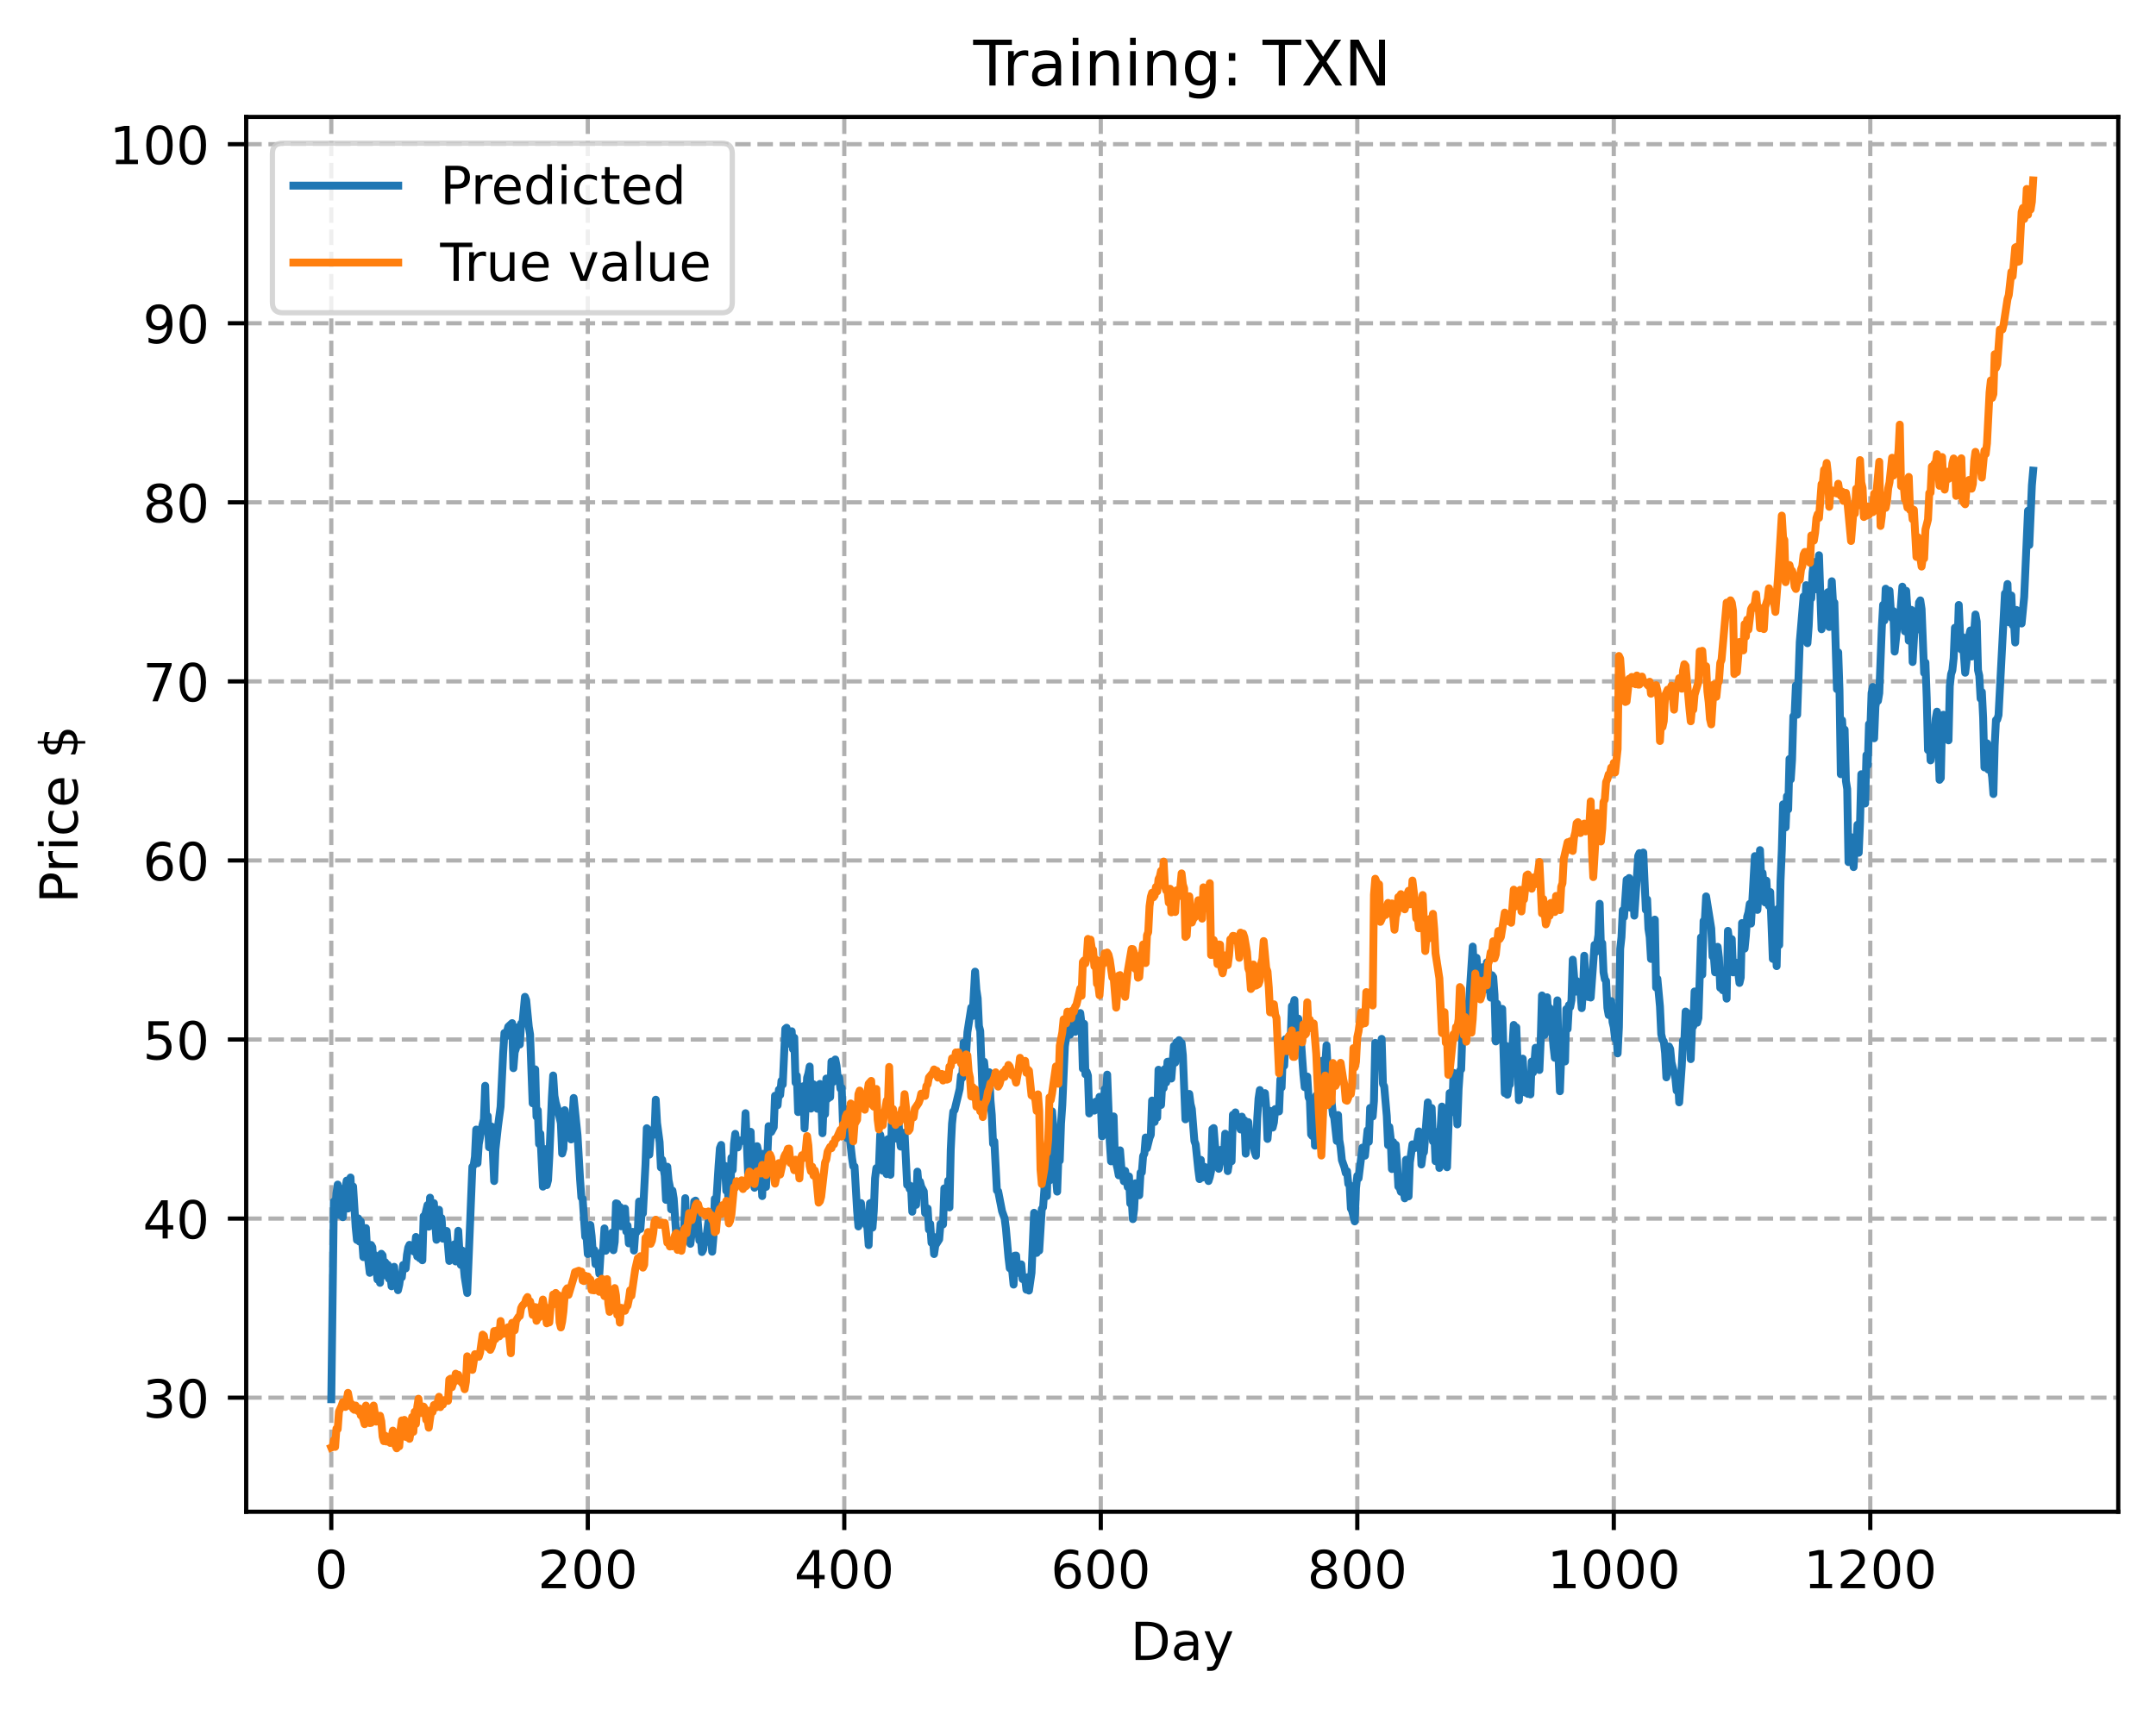 <?xml version="1.0" encoding="utf-8" standalone="no"?>
<!DOCTYPE svg PUBLIC "-//W3C//DTD SVG 1.1//EN"
  "http://www.w3.org/Graphics/SVG/1.1/DTD/svg11.dtd">
<!-- Created with matplotlib (https://matplotlib.org/) -->
<svg height="325.986pt" version="1.1" viewBox="0 0 411.286 325.986" width="411.286pt" xmlns="http://www.w3.org/2000/svg" xmlns:xlink="http://www.w3.org/1999/xlink">
 <defs>
  <style type="text/css">
*{stroke-linecap:butt;stroke-linejoin:round;}
  </style>
 </defs>
 <g id="figure_1">
  <g id="patch_1">
   <path d="M 0 325.986 
L 411.286 325.986 
L 411.286 0 
L 0 0 
z
" style="fill:#ffffff;"/>
  </g>
  <g id="axes_1">
   <g id="patch_2">
    <path d="M 46.966 288.43 
L 404.086 288.43 
L 404.086 22.318 
L 46.966 22.318 
z
" style="fill:#ffffff;"/>
   </g>
   <g id="matplotlib.axis_1">
    <g id="xtick_1">
     <g id="line2d_1">
      <path clip-path="url(#p0580913c61)" d="M 63.198 288.43 
L 63.198 22.318 
" style="fill:none;stroke:#b0b0b0;stroke-dasharray:2.96,1.28;stroke-dashoffset:0;stroke-width:0.8;"/>
     </g>
     <g id="line2d_2">
      <defs>
       <path d="M 0 0 
L 0 3.5 
" id="m49ff5d1c7e" style="stroke:#000000;stroke-width:0.8;"/>
      </defs>
      <g>
       <use style="stroke:#000000;stroke-width:0.8;" x="63.198" xlink:href="#m49ff5d1c7e" y="288.43"/>
      </g>
     </g>
     <g id="text_1">
      <!-- 0 -->
      <defs>
       <path d="M 31.781 66.406 
Q 24.172 66.406 20.328 58.906 
Q 16.5 51.422 16.5 36.375 
Q 16.5 21.391 20.328 13.891 
Q 24.172 6.391 31.781 6.391 
Q 39.453 6.391 43.281 13.891 
Q 47.125 21.391 47.125 36.375 
Q 47.125 51.422 43.281 58.906 
Q 39.453 66.406 31.781 66.406 
z
M 31.781 74.219 
Q 44.047 74.219 50.516 64.516 
Q 56.984 54.828 56.984 36.375 
Q 56.984 17.969 50.516 8.266 
Q 44.047 -1.422 31.781 -1.422 
Q 19.531 -1.422 13.062 8.266 
Q 6.594 17.969 6.594 36.375 
Q 6.594 54.828 13.062 64.516 
Q 19.531 74.219 31.781 74.219 
z
" id="DejaVuSans-48"/>
      </defs>
      <g transform="translate(60.017 303.029)scale(0.1 -0.1)">
       <use xlink:href="#DejaVuSans-48"/>
      </g>
     </g>
    </g>
    <g id="xtick_2">
     <g id="line2d_3">
      <path clip-path="url(#p0580913c61)" d="M 112.129 288.43 
L 112.129 22.318 
" style="fill:none;stroke:#b0b0b0;stroke-dasharray:2.96,1.28;stroke-dashoffset:0;stroke-width:0.8;"/>
     </g>
     <g id="line2d_4">
      <g>
       <use style="stroke:#000000;stroke-width:0.8;" x="112.129" xlink:href="#m49ff5d1c7e" y="288.43"/>
      </g>
     </g>
     <g id="text_2">
      <!-- 200 -->
      <defs>
       <path d="M 19.188 8.297 
L 53.609 8.297 
L 53.609 0 
L 7.328 0 
L 7.328 8.297 
Q 12.938 14.109 22.625 23.891 
Q 32.328 33.688 34.812 36.531 
Q 39.547 41.844 41.422 45.531 
Q 43.312 49.219 43.312 52.781 
Q 43.312 58.594 39.234 62.25 
Q 35.156 65.922 28.609 65.922 
Q 23.969 65.922 18.812 64.312 
Q 13.672 62.703 7.812 59.422 
L 7.812 69.391 
Q 13.766 71.781 18.938 73 
Q 24.125 74.219 28.422 74.219 
Q 39.75 74.219 46.484 68.547 
Q 53.219 62.891 53.219 53.422 
Q 53.219 48.922 51.531 44.891 
Q 49.859 40.875 45.406 35.406 
Q 44.188 33.984 37.641 27.219 
Q 31.109 20.453 19.188 8.297 
z
" id="DejaVuSans-50"/>
      </defs>
      <g transform="translate(102.585 303.029)scale(0.1 -0.1)">
       <use xlink:href="#DejaVuSans-50"/>
       <use x="63.623" xlink:href="#DejaVuSans-48"/>
       <use x="127.246" xlink:href="#DejaVuSans-48"/>
      </g>
     </g>
    </g>
    <g id="xtick_3">
     <g id="line2d_5">
      <path clip-path="url(#p0580913c61)" d="M 161.06 288.43 
L 161.06 22.318 
" style="fill:none;stroke:#b0b0b0;stroke-dasharray:2.96,1.28;stroke-dashoffset:0;stroke-width:0.8;"/>
     </g>
     <g id="line2d_6">
      <g>
       <use style="stroke:#000000;stroke-width:0.8;" x="161.06" xlink:href="#m49ff5d1c7e" y="288.43"/>
      </g>
     </g>
     <g id="text_3">
      <!-- 400 -->
      <defs>
       <path d="M 37.797 64.312 
L 12.891 25.391 
L 37.797 25.391 
z
M 35.203 72.906 
L 47.609 72.906 
L 47.609 25.391 
L 58.016 25.391 
L 58.016 17.188 
L 47.609 17.188 
L 47.609 0 
L 37.797 0 
L 37.797 17.188 
L 4.891 17.188 
L 4.891 26.703 
z
" id="DejaVuSans-52"/>
      </defs>
      <g transform="translate(151.516 303.029)scale(0.1 -0.1)">
       <use xlink:href="#DejaVuSans-52"/>
       <use x="63.623" xlink:href="#DejaVuSans-48"/>
       <use x="127.246" xlink:href="#DejaVuSans-48"/>
      </g>
     </g>
    </g>
    <g id="xtick_4">
     <g id="line2d_7">
      <path clip-path="url(#p0580913c61)" d="M 209.99 288.43 
L 209.99 22.318 
" style="fill:none;stroke:#b0b0b0;stroke-dasharray:2.96,1.28;stroke-dashoffset:0;stroke-width:0.8;"/>
     </g>
     <g id="line2d_8">
      <g>
       <use style="stroke:#000000;stroke-width:0.8;" x="209.99" xlink:href="#m49ff5d1c7e" y="288.43"/>
      </g>
     </g>
     <g id="text_4">
      <!-- 600 -->
      <defs>
       <path d="M 33.016 40.375 
Q 26.375 40.375 22.484 35.828 
Q 18.609 31.297 18.609 23.391 
Q 18.609 15.531 22.484 10.953 
Q 26.375 6.391 33.016 6.391 
Q 39.656 6.391 43.531 10.953 
Q 47.406 15.531 47.406 23.391 
Q 47.406 31.297 43.531 35.828 
Q 39.656 40.375 33.016 40.375 
z
M 52.594 71.297 
L 52.594 62.312 
Q 48.875 64.062 45.094 64.984 
Q 41.312 65.922 37.594 65.922 
Q 27.828 65.922 22.672 59.328 
Q 17.531 52.734 16.797 39.406 
Q 19.672 43.656 24.016 45.922 
Q 28.375 48.188 33.594 48.188 
Q 44.578 48.188 50.953 41.516 
Q 57.328 34.859 57.328 23.391 
Q 57.328 12.156 50.688 5.359 
Q 44.047 -1.422 33.016 -1.422 
Q 20.359 -1.422 13.672 8.266 
Q 6.984 17.969 6.984 36.375 
Q 6.984 53.656 15.188 63.938 
Q 23.391 74.219 37.203 74.219 
Q 40.922 74.219 44.703 73.484 
Q 48.484 72.75 52.594 71.297 
z
" id="DejaVuSans-54"/>
      </defs>
      <g transform="translate(200.446 303.029)scale(0.1 -0.1)">
       <use xlink:href="#DejaVuSans-54"/>
       <use x="63.623" xlink:href="#DejaVuSans-48"/>
       <use x="127.246" xlink:href="#DejaVuSans-48"/>
      </g>
     </g>
    </g>
    <g id="xtick_5">
     <g id="line2d_9">
      <path clip-path="url(#p0580913c61)" d="M 258.921 288.43 
L 258.921 22.318 
" style="fill:none;stroke:#b0b0b0;stroke-dasharray:2.96,1.28;stroke-dashoffset:0;stroke-width:0.8;"/>
     </g>
     <g id="line2d_10">
      <g>
       <use style="stroke:#000000;stroke-width:0.8;" x="258.921" xlink:href="#m49ff5d1c7e" y="288.43"/>
      </g>
     </g>
     <g id="text_5">
      <!-- 800 -->
      <defs>
       <path d="M 31.781 34.625 
Q 24.75 34.625 20.719 30.859 
Q 16.703 27.094 16.703 20.516 
Q 16.703 13.922 20.719 10.156 
Q 24.75 6.391 31.781 6.391 
Q 38.812 6.391 42.859 10.172 
Q 46.922 13.969 46.922 20.516 
Q 46.922 27.094 42.891 30.859 
Q 38.875 34.625 31.781 34.625 
z
M 21.922 38.812 
Q 15.578 40.375 12.031 44.719 
Q 8.5 49.078 8.5 55.328 
Q 8.5 64.062 14.719 69.141 
Q 20.953 74.219 31.781 74.219 
Q 42.672 74.219 48.875 69.141 
Q 55.078 64.062 55.078 55.328 
Q 55.078 49.078 51.531 44.719 
Q 48 40.375 41.703 38.812 
Q 48.828 37.156 52.797 32.312 
Q 56.781 27.484 56.781 20.516 
Q 56.781 9.906 50.312 4.234 
Q 43.844 -1.422 31.781 -1.422 
Q 19.734 -1.422 13.25 4.234 
Q 6.781 9.906 6.781 20.516 
Q 6.781 27.484 10.781 32.312 
Q 14.797 37.156 21.922 38.812 
z
M 18.312 54.391 
Q 18.312 48.734 21.844 45.562 
Q 25.391 42.391 31.781 42.391 
Q 38.141 42.391 41.719 45.562 
Q 45.312 48.734 45.312 54.391 
Q 45.312 60.062 41.719 63.234 
Q 38.141 66.406 31.781 66.406 
Q 25.391 66.406 21.844 63.234 
Q 18.312 60.062 18.312 54.391 
z
" id="DejaVuSans-56"/>
      </defs>
      <g transform="translate(249.377 303.029)scale(0.1 -0.1)">
       <use xlink:href="#DejaVuSans-56"/>
       <use x="63.623" xlink:href="#DejaVuSans-48"/>
       <use x="127.246" xlink:href="#DejaVuSans-48"/>
      </g>
     </g>
    </g>
    <g id="xtick_6">
     <g id="line2d_11">
      <path clip-path="url(#p0580913c61)" d="M 307.851 288.43 
L 307.851 22.318 
" style="fill:none;stroke:#b0b0b0;stroke-dasharray:2.96,1.28;stroke-dashoffset:0;stroke-width:0.8;"/>
     </g>
     <g id="line2d_12">
      <g>
       <use style="stroke:#000000;stroke-width:0.8;" x="307.851" xlink:href="#m49ff5d1c7e" y="288.43"/>
      </g>
     </g>
     <g id="text_6">
      <!-- 1000 -->
      <defs>
       <path d="M 12.406 8.297 
L 28.516 8.297 
L 28.516 63.922 
L 10.984 60.406 
L 10.984 69.391 
L 28.422 72.906 
L 38.281 72.906 
L 38.281 8.297 
L 54.391 8.297 
L 54.391 0 
L 12.406 0 
z
" id="DejaVuSans-49"/>
      </defs>
      <g transform="translate(295.126 303.029)scale(0.1 -0.1)">
       <use xlink:href="#DejaVuSans-49"/>
       <use x="63.623" xlink:href="#DejaVuSans-48"/>
       <use x="127.246" xlink:href="#DejaVuSans-48"/>
       <use x="190.869" xlink:href="#DejaVuSans-48"/>
      </g>
     </g>
    </g>
    <g id="xtick_7">
     <g id="line2d_13">
      <path clip-path="url(#p0580913c61)" d="M 356.782 288.43 
L 356.782 22.318 
" style="fill:none;stroke:#b0b0b0;stroke-dasharray:2.96,1.28;stroke-dashoffset:0;stroke-width:0.8;"/>
     </g>
     <g id="line2d_14">
      <g>
       <use style="stroke:#000000;stroke-width:0.8;" x="356.782" xlink:href="#m49ff5d1c7e" y="288.43"/>
      </g>
     </g>
     <g id="text_7">
      <!-- 1200 -->
      <g transform="translate(344.057 303.029)scale(0.1 -0.1)">
       <use xlink:href="#DejaVuSans-49"/>
       <use x="63.623" xlink:href="#DejaVuSans-50"/>
       <use x="127.246" xlink:href="#DejaVuSans-48"/>
       <use x="190.869" xlink:href="#DejaVuSans-48"/>
      </g>
     </g>
    </g>
    <g id="text_8">
     <!-- Day -->
     <defs>
      <path d="M 19.672 64.797 
L 19.672 8.109 
L 31.594 8.109 
Q 46.688 8.109 53.688 14.938 
Q 60.688 21.781 60.688 36.531 
Q 60.688 51.172 53.688 57.984 
Q 46.688 64.797 31.594 64.797 
z
M 9.812 72.906 
L 30.078 72.906 
Q 51.266 72.906 61.172 64.094 
Q 71.094 55.281 71.094 36.531 
Q 71.094 17.672 61.125 8.828 
Q 51.172 0 30.078 0 
L 9.812 0 
z
" id="DejaVuSans-68"/>
      <path d="M 34.281 27.484 
Q 23.391 27.484 19.188 25 
Q 14.984 22.516 14.984 16.5 
Q 14.984 11.719 18.141 8.906 
Q 21.297 6.109 26.703 6.109 
Q 34.188 6.109 38.703 11.406 
Q 43.219 16.703 43.219 25.484 
L 43.219 27.484 
z
M 52.203 31.203 
L 52.203 0 
L 43.219 0 
L 43.219 8.297 
Q 40.141 3.328 35.547 0.953 
Q 30.953 -1.422 24.312 -1.422 
Q 15.922 -1.422 10.953 3.297 
Q 6 8.016 6 15.922 
Q 6 25.141 12.172 29.828 
Q 18.359 34.516 30.609 34.516 
L 43.219 34.516 
L 43.219 35.406 
Q 43.219 41.609 39.141 45 
Q 35.062 48.391 27.688 48.391 
Q 23 48.391 18.547 47.266 
Q 14.109 46.141 10.016 43.891 
L 10.016 52.203 
Q 14.938 54.109 19.578 55.047 
Q 24.219 56 28.609 56 
Q 40.484 56 46.344 49.844 
Q 52.203 43.703 52.203 31.203 
z
" id="DejaVuSans-97"/>
      <path d="M 32.172 -5.078 
Q 28.375 -14.844 24.75 -17.812 
Q 21.141 -20.797 15.094 -20.797 
L 7.906 -20.797 
L 7.906 -13.281 
L 13.188 -13.281 
Q 16.891 -13.281 18.938 -11.516 
Q 21 -9.766 23.484 -3.219 
L 25.094 0.875 
L 2.984 54.688 
L 12.5 54.688 
L 29.594 11.922 
L 46.688 54.688 
L 56.203 54.688 
z
" id="DejaVuSans-121"/>
     </defs>
     <g transform="translate(215.652 316.707)scale(0.1 -0.1)">
      <use xlink:href="#DejaVuSans-68"/>
      <use x="77.002" xlink:href="#DejaVuSans-97"/>
      <use x="138.281" xlink:href="#DejaVuSans-121"/>
     </g>
    </g>
   </g>
   <g id="matplotlib.axis_2">
    <g id="ytick_1">
     <g id="line2d_15">
      <path clip-path="url(#p0580913c61)" d="M 46.966 266.666 
L 404.086 266.666 
" style="fill:none;stroke:#b0b0b0;stroke-dasharray:2.96,1.28;stroke-dashoffset:0;stroke-width:0.8;"/>
     </g>
     <g id="line2d_16">
      <defs>
       <path d="M 0 0 
L -3.5 0 
" id="m5d4db5ce58" style="stroke:#000000;stroke-width:0.8;"/>
      </defs>
      <g>
       <use style="stroke:#000000;stroke-width:0.8;" x="46.966" xlink:href="#m5d4db5ce58" y="266.666"/>
      </g>
     </g>
     <g id="text_9">
      <!-- 30 -->
      <defs>
       <path d="M 40.578 39.312 
Q 47.656 37.797 51.625 33 
Q 55.609 28.219 55.609 21.188 
Q 55.609 10.406 48.188 4.484 
Q 40.766 -1.422 27.094 -1.422 
Q 22.516 -1.422 17.656 -0.516 
Q 12.797 0.391 7.625 2.203 
L 7.625 11.719 
Q 11.719 9.328 16.594 8.109 
Q 21.484 6.891 26.812 6.891 
Q 36.078 6.891 40.938 10.547 
Q 45.797 14.203 45.797 21.188 
Q 45.797 27.641 41.281 31.266 
Q 36.766 34.906 28.719 34.906 
L 20.219 34.906 
L 20.219 43.016 
L 29.109 43.016 
Q 36.375 43.016 40.234 45.922 
Q 44.094 48.828 44.094 54.297 
Q 44.094 59.906 40.109 62.906 
Q 36.141 65.922 28.719 65.922 
Q 24.656 65.922 20.016 65.031 
Q 15.375 64.156 9.812 62.312 
L 9.812 71.094 
Q 15.438 72.656 20.344 73.438 
Q 25.25 74.219 29.594 74.219 
Q 40.828 74.219 47.359 69.109 
Q 53.906 64.016 53.906 55.328 
Q 53.906 49.266 50.438 45.094 
Q 46.969 40.922 40.578 39.312 
z
" id="DejaVuSans-51"/>
      </defs>
      <g transform="translate(27.241 270.465)scale(0.1 -0.1)">
       <use xlink:href="#DejaVuSans-51"/>
       <use x="63.623" xlink:href="#DejaVuSans-48"/>
      </g>
     </g>
    </g>
    <g id="ytick_2">
     <g id="line2d_17">
      <path clip-path="url(#p0580913c61)" d="M 46.966 232.501 
L 404.086 232.501 
" style="fill:none;stroke:#b0b0b0;stroke-dasharray:2.96,1.28;stroke-dashoffset:0;stroke-width:0.8;"/>
     </g>
     <g id="line2d_18">
      <g>
       <use style="stroke:#000000;stroke-width:0.8;" x="46.966" xlink:href="#m5d4db5ce58" y="232.501"/>
      </g>
     </g>
     <g id="text_10">
      <!-- 40 -->
      <g transform="translate(27.241 236.3)scale(0.1 -0.1)">
       <use xlink:href="#DejaVuSans-52"/>
       <use x="63.623" xlink:href="#DejaVuSans-48"/>
      </g>
     </g>
    </g>
    <g id="ytick_3">
     <g id="line2d_19">
      <path clip-path="url(#p0580913c61)" d="M 46.966 198.336 
L 404.086 198.336 
" style="fill:none;stroke:#b0b0b0;stroke-dasharray:2.96,1.28;stroke-dashoffset:0;stroke-width:0.8;"/>
     </g>
     <g id="line2d_20">
      <g>
       <use style="stroke:#000000;stroke-width:0.8;" x="46.966" xlink:href="#m5d4db5ce58" y="198.336"/>
      </g>
     </g>
     <g id="text_11">
      <!-- 50 -->
      <defs>
       <path d="M 10.797 72.906 
L 49.516 72.906 
L 49.516 64.594 
L 19.828 64.594 
L 19.828 46.734 
Q 21.969 47.469 24.109 47.828 
Q 26.266 48.188 28.422 48.188 
Q 40.625 48.188 47.75 41.5 
Q 54.891 34.812 54.891 23.391 
Q 54.891 11.625 47.562 5.094 
Q 40.234 -1.422 26.906 -1.422 
Q 22.312 -1.422 17.547 -0.641 
Q 12.797 0.141 7.719 1.703 
L 7.719 11.625 
Q 12.109 9.234 16.797 8.062 
Q 21.484 6.891 26.703 6.891 
Q 35.156 6.891 40.078 11.328 
Q 45.016 15.766 45.016 23.391 
Q 45.016 31 40.078 35.438 
Q 35.156 39.891 26.703 39.891 
Q 22.75 39.891 18.812 39.016 
Q 14.891 38.141 10.797 36.281 
z
" id="DejaVuSans-53"/>
      </defs>
      <g transform="translate(27.241 202.135)scale(0.1 -0.1)">
       <use xlink:href="#DejaVuSans-53"/>
       <use x="63.623" xlink:href="#DejaVuSans-48"/>
      </g>
     </g>
    </g>
    <g id="ytick_4">
     <g id="line2d_21">
      <path clip-path="url(#p0580913c61)" d="M 46.966 164.172 
L 404.086 164.172 
" style="fill:none;stroke:#b0b0b0;stroke-dasharray:2.96,1.28;stroke-dashoffset:0;stroke-width:0.8;"/>
     </g>
     <g id="line2d_22">
      <g>
       <use style="stroke:#000000;stroke-width:0.8;" x="46.966" xlink:href="#m5d4db5ce58" y="164.172"/>
      </g>
     </g>
     <g id="text_12">
      <!-- 60 -->
      <g transform="translate(27.241 167.971)scale(0.1 -0.1)">
       <use xlink:href="#DejaVuSans-54"/>
       <use x="63.623" xlink:href="#DejaVuSans-48"/>
      </g>
     </g>
    </g>
    <g id="ytick_5">
     <g id="line2d_23">
      <path clip-path="url(#p0580913c61)" d="M 46.966 130.007 
L 404.086 130.007 
" style="fill:none;stroke:#b0b0b0;stroke-dasharray:2.96,1.28;stroke-dashoffset:0;stroke-width:0.8;"/>
     </g>
     <g id="line2d_24">
      <g>
       <use style="stroke:#000000;stroke-width:0.8;" x="46.966" xlink:href="#m5d4db5ce58" y="130.007"/>
      </g>
     </g>
     <g id="text_13">
      <!-- 70 -->
      <defs>
       <path d="M 8.203 72.906 
L 55.078 72.906 
L 55.078 68.703 
L 28.609 0 
L 18.312 0 
L 43.219 64.594 
L 8.203 64.594 
z
" id="DejaVuSans-55"/>
      </defs>
      <g transform="translate(27.241 133.806)scale(0.1 -0.1)">
       <use xlink:href="#DejaVuSans-55"/>
       <use x="63.623" xlink:href="#DejaVuSans-48"/>
      </g>
     </g>
    </g>
    <g id="ytick_6">
     <g id="line2d_25">
      <path clip-path="url(#p0580913c61)" d="M 46.966 95.842 
L 404.086 95.842 
" style="fill:none;stroke:#b0b0b0;stroke-dasharray:2.96,1.28;stroke-dashoffset:0;stroke-width:0.8;"/>
     </g>
     <g id="line2d_26">
      <g>
       <use style="stroke:#000000;stroke-width:0.8;" x="46.966" xlink:href="#m5d4db5ce58" y="95.842"/>
      </g>
     </g>
     <g id="text_14">
      <!-- 80 -->
      <g transform="translate(27.241 99.641)scale(0.1 -0.1)">
       <use xlink:href="#DejaVuSans-56"/>
       <use x="63.623" xlink:href="#DejaVuSans-48"/>
      </g>
     </g>
    </g>
    <g id="ytick_7">
     <g id="line2d_27">
      <path clip-path="url(#p0580913c61)" d="M 46.966 61.678 
L 404.086 61.678 
" style="fill:none;stroke:#b0b0b0;stroke-dasharray:2.96,1.28;stroke-dashoffset:0;stroke-width:0.8;"/>
     </g>
     <g id="line2d_28">
      <g>
       <use style="stroke:#000000;stroke-width:0.8;" x="46.966" xlink:href="#m5d4db5ce58" y="61.678"/>
      </g>
     </g>
     <g id="text_15">
      <!-- 90 -->
      <defs>
       <path d="M 10.984 1.516 
L 10.984 10.5 
Q 14.703 8.734 18.5 7.812 
Q 22.312 6.891 25.984 6.891 
Q 35.75 6.891 40.891 13.453 
Q 46.047 20.016 46.781 33.406 
Q 43.953 29.203 39.594 26.953 
Q 35.25 24.703 29.984 24.703 
Q 19.047 24.703 12.672 31.312 
Q 6.297 37.938 6.297 49.422 
Q 6.297 60.641 12.938 67.422 
Q 19.578 74.219 30.609 74.219 
Q 43.266 74.219 49.922 64.516 
Q 56.594 54.828 56.594 36.375 
Q 56.594 19.141 48.406 8.859 
Q 40.234 -1.422 26.422 -1.422 
Q 22.703 -1.422 18.891 -0.688 
Q 15.094 0.047 10.984 1.516 
z
M 30.609 32.422 
Q 37.25 32.422 41.125 36.953 
Q 45.016 41.5 45.016 49.422 
Q 45.016 57.281 41.125 61.844 
Q 37.25 66.406 30.609 66.406 
Q 23.969 66.406 20.094 61.844 
Q 16.219 57.281 16.219 49.422 
Q 16.219 41.5 20.094 36.953 
Q 23.969 32.422 30.609 32.422 
z
" id="DejaVuSans-57"/>
      </defs>
      <g transform="translate(27.241 65.477)scale(0.1 -0.1)">
       <use xlink:href="#DejaVuSans-57"/>
       <use x="63.623" xlink:href="#DejaVuSans-48"/>
      </g>
     </g>
    </g>
    <g id="ytick_8">
     <g id="line2d_29">
      <path clip-path="url(#p0580913c61)" d="M 46.966 27.513 
L 404.086 27.513 
" style="fill:none;stroke:#b0b0b0;stroke-dasharray:2.96,1.28;stroke-dashoffset:0;stroke-width:0.8;"/>
     </g>
     <g id="line2d_30">
      <g>
       <use style="stroke:#000000;stroke-width:0.8;" x="46.966" xlink:href="#m5d4db5ce58" y="27.513"/>
      </g>
     </g>
     <g id="text_16">
      <!-- 100 -->
      <g transform="translate(20.878 31.312)scale(0.1 -0.1)">
       <use xlink:href="#DejaVuSans-49"/>
       <use x="63.623" xlink:href="#DejaVuSans-48"/>
       <use x="127.246" xlink:href="#DejaVuSans-48"/>
      </g>
     </g>
    </g>
    <g id="text_17">
     <!-- Price $ -->
     <defs>
      <path d="M 19.672 64.797 
L 19.672 37.406 
L 32.078 37.406 
Q 38.969 37.406 42.719 40.969 
Q 46.484 44.531 46.484 51.125 
Q 46.484 57.672 42.719 61.234 
Q 38.969 64.797 32.078 64.797 
z
M 9.812 72.906 
L 32.078 72.906 
Q 44.344 72.906 50.609 67.359 
Q 56.891 61.812 56.891 51.125 
Q 56.891 40.328 50.609 34.812 
Q 44.344 29.297 32.078 29.297 
L 19.672 29.297 
L 19.672 0 
L 9.812 0 
z
" id="DejaVuSans-80"/>
      <path d="M 41.109 46.297 
Q 39.594 47.172 37.812 47.578 
Q 36.031 48 33.891 48 
Q 26.266 48 22.188 43.047 
Q 18.109 38.094 18.109 28.812 
L 18.109 0 
L 9.078 0 
L 9.078 54.688 
L 18.109 54.688 
L 18.109 46.188 
Q 20.953 51.172 25.484 53.578 
Q 30.031 56 36.531 56 
Q 37.453 56 38.578 55.875 
Q 39.703 55.766 41.062 55.516 
z
" id="DejaVuSans-114"/>
      <path d="M 9.422 54.688 
L 18.406 54.688 
L 18.406 0 
L 9.422 0 
z
M 9.422 75.984 
L 18.406 75.984 
L 18.406 64.594 
L 9.422 64.594 
z
" id="DejaVuSans-105"/>
      <path d="M 48.781 52.594 
L 48.781 44.188 
Q 44.969 46.297 41.141 47.344 
Q 37.312 48.391 33.406 48.391 
Q 24.656 48.391 19.812 42.844 
Q 14.984 37.312 14.984 27.297 
Q 14.984 17.281 19.812 11.734 
Q 24.656 6.203 33.406 6.203 
Q 37.312 6.203 41.141 7.25 
Q 44.969 8.297 48.781 10.406 
L 48.781 2.094 
Q 45.016 0.344 40.984 -0.531 
Q 36.969 -1.422 32.422 -1.422 
Q 20.062 -1.422 12.781 6.344 
Q 5.516 14.109 5.516 27.297 
Q 5.516 40.672 12.859 48.328 
Q 20.219 56 33.016 56 
Q 37.156 56 41.109 55.141 
Q 45.062 54.297 48.781 52.594 
z
" id="DejaVuSans-99"/>
      <path d="M 56.203 29.594 
L 56.203 25.203 
L 14.891 25.203 
Q 15.484 15.922 20.484 11.062 
Q 25.484 6.203 34.422 6.203 
Q 39.594 6.203 44.453 7.469 
Q 49.312 8.734 54.109 11.281 
L 54.109 2.781 
Q 49.266 0.734 44.188 -0.344 
Q 39.109 -1.422 33.891 -1.422 
Q 20.797 -1.422 13.156 6.188 
Q 5.516 13.812 5.516 26.812 
Q 5.516 40.234 12.766 48.109 
Q 20.016 56 32.328 56 
Q 43.359 56 49.781 48.891 
Q 56.203 41.797 56.203 29.594 
z
M 47.219 32.234 
Q 47.125 39.594 43.094 43.984 
Q 39.062 48.391 32.422 48.391 
Q 24.906 48.391 20.391 44.141 
Q 15.875 39.891 15.188 32.172 
z
" id="DejaVuSans-101"/>
      <path id="DejaVuSans-32"/>
      <path d="M 33.797 -14.703 
L 28.906 -14.703 
L 28.859 0 
Q 23.734 0.094 18.609 1.188 
Q 13.484 2.297 8.297 4.5 
L 8.297 13.281 
Q 13.281 10.156 18.375 8.562 
Q 23.484 6.984 28.906 6.938 
L 28.906 29.203 
Q 18.109 30.953 13.203 35.156 
Q 8.297 39.359 8.297 46.688 
Q 8.297 54.641 13.625 59.219 
Q 18.953 63.812 28.906 64.5 
L 28.906 75.984 
L 33.797 75.984 
L 33.797 64.656 
Q 38.328 64.453 42.578 63.688 
Q 46.828 62.938 50.875 61.625 
L 50.875 53.078 
Q 46.828 55.125 42.547 56.25 
Q 38.281 57.375 33.797 57.562 
L 33.797 36.719 
Q 44.875 35.016 50.094 30.609 
Q 55.328 26.219 55.328 18.609 
Q 55.328 10.359 49.781 5.594 
Q 44.234 0.828 33.797 0.094 
z
M 28.906 37.594 
L 28.906 57.625 
Q 23.25 56.984 20.266 54.391 
Q 17.281 51.812 17.281 47.516 
Q 17.281 43.312 20.031 40.969 
Q 22.797 38.625 28.906 37.594 
z
M 33.797 28.219 
L 33.797 7.078 
Q 39.984 7.906 43.141 10.594 
Q 46.297 13.281 46.297 17.672 
Q 46.297 21.969 43.281 24.5 
Q 40.281 27.047 33.797 28.219 
z
" id="DejaVuSans-36"/>
     </defs>
     <g transform="translate(14.798 172.342)rotate(-90)scale(0.1 -0.1)">
      <use xlink:href="#DejaVuSans-80"/>
      <use x="58.553" xlink:href="#DejaVuSans-114"/>
      <use x="99.666" xlink:href="#DejaVuSans-105"/>
      <use x="127.449" xlink:href="#DejaVuSans-99"/>
      <use x="182.43" xlink:href="#DejaVuSans-101"/>
      <use x="243.953" xlink:href="#DejaVuSans-32"/>
      <use x="275.74" xlink:href="#DejaVuSans-36"/>
     </g>
    </g>
   </g>
   <g id="line2d_31">
    <path clip-path="url(#p0580913c61)" d="M 63.198 266.966 
L 63.688 229.237 
L 63.932 231.519 
L 64.177 227.7 
L 64.422 226.008 
L 64.666 231.805 
L 64.911 228.494 
L 65.156 226.827 
L 65.4 232.236 
L 65.645 228.366 
L 66.134 225.247 
L 66.379 230.584 
L 66.868 224.661 
L 67.113 230.041 
L 67.357 226.367 
L 67.847 234.146 
L 68.091 236.589 
L 68.336 232.455 
L 68.581 236.891 
L 68.825 233.026 
L 69.315 239.852 
L 69.559 238.2 
L 69.804 234.309 
L 70.049 238.749 
L 70.538 242.852 
L 70.783 237.522 
L 71.027 237.947 
L 71.272 241.316 
L 71.517 239.476 
L 72.006 244.126 
L 72.251 242.11 
L 72.495 244.766 
L 72.74 239.211 
L 72.984 239.504 
L 73.229 242.65 
L 73.474 240.813 
L 73.718 243.401 
L 73.963 241.295 
L 74.208 243.989 
L 74.452 243.18 
L 74.697 245.419 
L 74.942 244.502 
L 75.186 241.693 
L 75.431 244.822 
L 75.676 244.093 
L 75.92 246.167 
L 76.165 245.112 
L 76.41 243.39 
L 76.654 243.705 
L 76.899 241.344 
L 77.144 242.001 
L 77.388 242.021 
L 77.633 239.412 
L 77.878 238.016 
L 78.122 237.501 
L 78.367 238.323 
L 79.101 238.864 
L 79.345 236.002 
L 79.59 239.728 
L 79.835 236.622 
L 80.079 240.084 
L 80.324 237.032 
L 80.569 240.456 
L 80.813 232.049 
L 81.058 232.005 
L 81.547 229.917 
L 81.792 234.047 
L 82.037 228.507 
L 82.281 233.259 
L 82.771 229.545 
L 83.26 236.549 
L 83.505 231.274 
L 83.749 230.817 
L 83.994 235.264 
L 84.239 232.406 
L 84.483 236.337 
L 84.728 235.276 
L 84.972 234.948 
L 85.217 234.858 
L 85.706 240.583 
L 85.951 238.861 
L 86.685 237.403 
L 86.93 240.682 
L 87.174 239.047 
L 87.419 234.827 
L 87.664 239.126 
L 87.908 241.345 
L 88.153 238.579 
L 88.642 243.626 
L 89.132 246.701 
L 90.11 222.61 
L 90.355 222.337 
L 90.599 220.705 
L 90.844 215.511 
L 91.089 221.944 
L 91.333 218.296 
L 91.823 215.561 
L 92.312 213.553 
L 92.557 207.159 
L 92.801 215.519 
L 93.046 212.938 
L 93.291 218.891 
L 93.535 215.835 
L 93.78 214.936 
L 94.269 225.339 
L 94.514 219.305 
L 95.003 214.842 
L 95.493 211.15 
L 95.982 200.948 
L 96.227 197.076 
L 96.471 197.778 
L 96.96 195.882 
L 97.694 195.205 
L 97.939 203.805 
L 98.184 200.747 
L 98.428 200.048 
L 98.673 196.015 
L 98.918 197.086 
L 99.162 199.294 
L 99.407 195.279 
L 99.652 195.367 
L 100.141 190.187 
L 100.386 190.834 
L 100.875 195.88 
L 101.12 197.362 
L 101.609 210.502 
L 101.854 208.983 
L 102.098 204.025 
L 102.343 213.052 
L 102.587 211.835 
L 102.832 218.269 
L 103.077 216.299 
L 103.566 226.408 
L 104.055 219.256 
L 104.3 226.115 
L 104.545 225.179 
L 104.789 220.774 
L 105.279 209.304 
L 105.523 205.196 
L 105.768 209.065 
L 106.013 210.386 
L 106.502 212.063 
L 106.991 214.287 
L 107.236 220.084 
L 107.481 219.153 
L 107.725 211.811 
L 107.97 215.269 
L 108.215 216.698 
L 108.459 215.189 
L 108.948 217.397 
L 109.438 209.485 
L 110.172 216.606 
L 110.661 225.092 
L 110.906 228.459 
L 111.15 228.695 
L 111.64 235.952 
L 111.884 235.869 
L 112.129 239.265 
L 112.374 238.705 
L 112.618 233.712 
L 112.863 235.826 
L 113.108 239.3 
L 113.352 238.463 
L 113.597 241.201 
L 113.842 240.352 
L 114.086 240.227 
L 114.331 243.032 
L 114.575 239.091 
L 114.82 238.871 
L 115.065 238.395 
L 115.309 234.366 
L 115.554 238.639 
L 115.799 236.978 
L 116.288 235.95 
L 116.777 235.158 
L 117.022 238.532 
L 117.267 236.925 
L 117.511 229.582 
L 117.756 229.658 
L 118.001 230.489 
L 118.245 230.253 
L 118.49 233.974 
L 118.735 232.661 
L 118.979 232.377 
L 119.224 230.59 
L 119.469 234.96 
L 119.713 233.812 
L 119.958 237.232 
L 120.203 235.825 
L 120.447 235.121 
L 120.692 235.03 
L 120.936 238.6 
L 121.181 235.218 
L 121.426 235.103 
L 121.67 234.687 
L 121.915 229.236 
L 122.16 234.49 
L 122.404 231.408 
L 122.649 231.494 
L 123.138 222.132 
L 123.383 215.255 
L 123.628 219.244 
L 123.872 220.307 
L 124.117 216.991 
L 124.362 215.632 
L 124.606 216.355 
L 124.851 216.464 
L 125.096 209.81 
L 125.34 214.213 
L 125.83 217.916 
L 126.074 222.752 
L 126.319 221.27 
L 126.808 224.291 
L 127.053 228.933 
L 127.297 222.599 
L 127.542 225.188 
L 127.787 226.418 
L 128.031 230.734 
L 128.276 227.15 
L 128.521 228.691 
L 129.01 235.665 
L 129.255 234.748 
L 129.499 238.159 
L 129.744 237.286 
L 129.989 235.631 
L 130.233 236.085 
L 130.478 235.443 
L 130.723 228.599 
L 130.967 234.265 
L 131.212 234.033 
L 131.457 234.188 
L 131.701 237.312 
L 132.191 233.27 
L 132.435 229.217 
L 132.68 229.066 
L 132.924 230.923 
L 133.414 236.677 
L 133.658 235.81 
L 133.903 238.885 
L 134.148 238.42 
L 134.392 235.92 
L 134.637 237.019 
L 135.126 233.143 
L 135.371 232.768 
L 135.86 238.822 
L 136.105 235.929 
L 136.35 228.732 
L 136.594 230.062 
L 137.084 222.31 
L 137.328 219.067 
L 137.573 218.44 
L 137.818 224.081 
L 138.062 222.669 
L 138.307 222.438 
L 138.551 227.204 
L 138.796 225.972 
L 139.041 230.38 
L 139.285 228.998 
L 139.53 220.885 
L 139.775 223.236 
L 140.019 218.238 
L 140.264 216.329 
L 140.509 218.38 
L 140.753 218.929 
L 140.998 217.767 
L 141.243 217.589 
L 141.977 217.723 
L 142.221 212.391 
L 142.711 223.962 
L 142.955 221.709 
L 143.2 215.943 
L 143.445 223.184 
L 143.689 221.556 
L 143.934 226.619 
L 144.178 224.377 
L 144.423 218.683 
L 144.668 219.761 
L 144.912 225.576 
L 145.157 223.463 
L 145.402 228.21 
L 145.646 220.14 
L 145.891 220.647 
L 146.136 226.455 
L 146.625 214.864 
L 146.87 215.85 
L 147.114 215.98 
L 147.604 215.057 
L 147.848 209.053 
L 148.093 210.344 
L 148.338 210.884 
L 148.582 207.904 
L 148.827 208.92 
L 149.072 206.205 
L 149.316 206.926 
L 149.806 196.297 
L 150.05 196.086 
L 150.295 198.207 
L 150.539 199.13 
L 150.784 199.096 
L 151.029 196.756 
L 151.273 200.189 
L 151.518 197.981 
L 151.763 206.559 
L 152.007 205.239 
L 152.252 212.181 
L 152.497 210.148 
L 152.741 211.995 
L 153.231 207.244 
L 153.475 215.297 
L 153.965 205.632 
L 154.209 204.82 
L 154.454 203.483 
L 154.699 211.522 
L 154.943 206.78 
L 155.188 206.881 
L 155.677 210.522 
L 155.922 211.549 
L 156.166 208.474 
L 156.411 206.804 
L 156.656 209.79 
L 156.9 216.217 
L 157.145 210.023 
L 157.39 212.582 
L 157.634 205.78 
L 157.879 209.662 
L 158.124 206.904 
L 158.368 209.324 
L 158.613 202.541 
L 158.858 206.464 
L 159.347 202.14 
L 159.592 203.385 
L 159.836 206.026 
L 160.081 205.568 
L 160.326 207.713 
L 160.57 207.545 
L 160.815 214.524 
L 161.06 216.156 
L 161.304 215.428 
L 161.549 217.132 
L 161.794 211.59 
L 162.038 216.498 
L 162.527 220.89 
L 162.772 222.523 
L 163.017 222.558 
L 163.506 231.049 
L 163.751 234 
L 163.995 230.898 
L 164.24 229.538 
L 164.485 231.634 
L 164.974 233.284 
L 165.463 234.147 
L 165.708 237.564 
L 165.953 229.575 
L 166.197 229.475 
L 166.442 234.227 
L 166.687 231.062 
L 166.931 224.821 
L 167.176 222.871 
L 167.421 223.299 
L 167.665 222.695 
L 167.91 216.494 
L 168.154 217.803 
L 168.399 223.382 
L 168.644 218.498 
L 168.888 218.324 
L 169.133 224.021 
L 169.378 217.343 
L 169.622 218.369 
L 169.867 224.14 
L 170.112 214.408 
L 170.356 216.516 
L 170.601 216.981 
L 170.846 216.909 
L 171.09 217.265 
L 171.335 212.944 
L 171.58 216.719 
L 171.824 218.766 
L 172.069 217.263 
L 172.558 216.104 
L 173.048 226.08 
L 173.292 226.014 
L 173.537 226.851 
L 173.782 226.302 
L 174.026 231.193 
L 174.271 227.923 
L 174.76 229.883 
L 175.005 223.538 
L 175.249 226.194 
L 175.494 225.447 
L 175.739 226.411 
L 176.228 227.299 
L 176.473 231.445 
L 176.717 230.584 
L 176.962 230.574 
L 177.207 234.616 
L 177.451 233.498 
L 177.696 237.112 
L 177.941 235.878 
L 178.185 239.268 
L 178.43 237.621 
L 179.164 236.465 
L 179.409 233.514 
L 179.653 233.731 
L 179.898 233.627 
L 180.142 226.732 
L 180.387 228.758 
L 180.632 229.091 
L 180.876 225.262 
L 181.121 230.371 
L 181.366 219.378 
L 181.61 214.396 
L 181.855 212.066 
L 182.1 211.795 
L 183.078 207.73 
L 183.323 205.215 
L 183.568 205.66 
L 183.812 198.935 
L 184.057 200.785 
L 184.302 200.99 
L 184.546 196.942 
L 185.28 192.234 
L 185.525 193.842 
L 186.014 185.381 
L 186.259 188.84 
L 186.503 190.463 
L 186.748 195.761 
L 186.993 196.691 
L 187.482 209.836 
L 187.727 202.569 
L 188.461 209.54 
L 188.705 204.574 
L 188.95 209.958 
L 189.195 212.687 
L 189.439 218.21 
L 189.684 217.767 
L 190.173 227.13 
L 190.418 227.306 
L 191.152 231.09 
L 191.641 232.457 
L 191.886 234.354 
L 192.375 239.911 
L 192.62 241.974 
L 192.864 241.996 
L 193.109 242.629 
L 193.354 245.098 
L 193.598 239.568 
L 193.843 239.557 
L 194.088 242.869 
L 194.332 242.703 
L 194.577 242.826 
L 194.822 241.231 
L 195.066 244.045 
L 195.311 243.881 
L 195.556 243.964 
L 195.8 246.07 
L 196.045 243.683 
L 196.29 246.24 
L 196.779 242.845 
L 197.268 231.389 
L 197.513 236.803 
L 197.758 239.055 
L 198.002 235.237 
L 198.247 238.61 
L 198.736 230.658 
L 198.981 230.341 
L 199.225 227.061 
L 199.47 222.077 
L 199.715 228.213 
L 199.959 218.655 
L 200.204 225.245 
L 200.449 223.507 
L 200.693 212.033 
L 200.938 215.078 
L 201.427 224.446 
L 201.672 227.361 
L 201.917 220.404 
L 202.161 221.454 
L 202.406 214.372 
L 202.651 210.818 
L 203.14 199.629 
L 203.629 196.315 
L 203.874 197.281 
L 204.118 197.425 
L 204.363 194.245 
L 204.608 195.73 
L 205.097 196.878 
L 205.342 193.537 
L 205.831 196.21 
L 206.076 193.278 
L 206.32 195.391 
L 206.565 203.886 
L 206.81 195.332 
L 207.054 204.962 
L 207.299 204.488 
L 207.544 205.229 
L 207.788 212.441 
L 208.033 210.908 
L 208.278 210.824 
L 208.767 211.903 
L 209.012 210.193 
L 209.256 210.946 
L 209.501 210.959 
L 209.746 209.267 
L 209.99 210.09 
L 210.235 216.812 
L 210.724 207.808 
L 210.969 209.163 
L 211.213 205.028 
L 211.703 217.883 
L 211.947 221.579 
L 212.192 218.118 
L 212.437 213.004 
L 212.681 220.855 
L 213.171 222.936 
L 213.415 224.252 
L 213.66 219.474 
L 213.905 222.61 
L 214.394 225.381 
L 214.639 223.392 
L 215.128 226.481 
L 215.373 224.451 
L 215.617 229.624 
L 215.862 228.45 
L 216.106 232.604 
L 216.351 230.735 
L 216.596 225.759 
L 216.84 226.814 
L 217.085 226.835 
L 217.33 228.059 
L 217.574 223.736 
L 217.819 223.685 
L 218.064 220.57 
L 218.308 220.118 
L 218.553 217.027 
L 218.798 219.075 
L 219.287 217.102 
L 219.532 216.516 
L 219.776 209.974 
L 220.266 214.062 
L 220.51 211.051 
L 220.755 213.228 
L 221 204.099 
L 221.244 208.896 
L 221.489 210.828 
L 221.734 206.469 
L 221.978 207.611 
L 222.223 203.944 
L 222.467 206.539 
L 222.712 202.571 
L 222.957 202.547 
L 223.446 205.786 
L 223.935 199.558 
L 224.18 202.754 
L 224.425 198.849 
L 224.669 201.913 
L 224.914 198.455 
L 225.159 198.88 
L 225.403 198.986 
L 225.648 201.34 
L 226.137 213.566 
L 226.382 209.731 
L 226.627 210.299 
L 226.871 208.709 
L 227.116 210.647 
L 227.361 211.603 
L 227.85 217.695 
L 228.094 218.356 
L 228.584 223.108 
L 228.828 224.971 
L 229.073 221.287 
L 229.318 224.697 
L 229.562 224.167 
L 229.807 222.632 
L 230.052 224.141 
L 230.541 225.338 
L 230.786 224.569 
L 231.03 223.393 
L 231.275 215.417 
L 231.52 215.224 
L 231.764 218.36 
L 232.498 223.002 
L 232.743 221.626 
L 232.988 219.36 
L 233.232 220.439 
L 233.477 220.822 
L 233.722 216.295 
L 233.966 217.729 
L 234.211 223.444 
L 234.455 221.865 
L 234.7 221.604 
L 234.945 221.569 
L 235.189 212.691 
L 235.434 213.506 
L 235.679 212.237 
L 235.923 213.863 
L 236.168 214.497 
L 236.413 214.69 
L 236.657 215.499 
L 236.902 213.05 
L 237.147 214.739 
L 237.391 213.735 
L 237.636 220.116 
L 237.881 215.954 
L 238.125 214.084 
L 238.37 216.51 
L 238.615 217.602 
L 238.859 217.382 
L 239.349 219.794 
L 239.593 220.503 
L 239.838 213.362 
L 240.082 209.599 
L 240.327 207.973 
L 240.572 209.573 
L 240.816 210.344 
L 241.061 210.471 
L 241.306 208.56 
L 241.55 211.341 
L 241.795 217.307 
L 242.284 211.938 
L 242.529 212.839 
L 242.774 215.145 
L 243.018 214.136 
L 243.263 211.603 
L 243.508 212.089 
L 243.997 212.055 
L 244.242 205.947 
L 244.486 207.484 
L 244.731 200.759 
L 244.976 203.348 
L 245.22 198.272 
L 245.465 200.504 
L 245.709 197.952 
L 245.954 199.538 
L 246.199 198.539 
L 246.443 191.941 
L 246.688 191.881 
L 246.933 190.788 
L 247.177 200.352 
L 247.667 194.342 
L 247.911 197.039 
L 248.156 198.308 
L 248.645 205.055 
L 248.89 207.431 
L 249.135 205.932 
L 249.379 205.39 
L 249.624 209.36 
L 249.869 209.829 
L 250.113 216.439 
L 250.358 216.752 
L 250.603 210.555 
L 250.847 218.589 
L 251.092 209.02 
L 251.337 213.421 
L 251.581 213.491 
L 251.826 213.428 
L 252.07 205.832 
L 252.315 202.354 
L 252.56 207.443 
L 253.049 199.441 
L 253.294 204.473 
L 253.538 205.692 
L 254.272 212.643 
L 254.517 213.255 
L 255.006 217.686 
L 255.251 212.736 
L 255.496 217.527 
L 255.74 218.958 
L 255.985 221.349 
L 256.474 222.745 
L 256.719 223.805 
L 256.964 223.453 
L 257.208 225.889 
L 257.453 226.071 
L 257.697 230.581 
L 257.942 231.04 
L 258.431 233.035 
L 258.676 226.748 
L 258.921 224.329 
L 259.165 224.818 
L 259.899 218.957 
L 260.144 219.292 
L 260.389 220.505 
L 260.878 215.635 
L 261.123 217.855 
L 261.367 211.386 
L 261.857 213.021 
L 262.101 210.068 
L 262.346 198.969 
L 262.591 202.275 
L 262.835 202.384 
L 263.08 200.696 
L 263.325 200.71 
L 263.569 198.21 
L 263.814 206.791 
L 264.058 207.319 
L 264.548 212.909 
L 264.792 218.495 
L 265.037 215.014 
L 265.282 217.113 
L 265.526 223.049 
L 265.771 217.904 
L 266.016 221.206 
L 266.26 218.397 
L 266.505 221.549 
L 266.75 226.394 
L 266.994 226.59 
L 267.239 227.396 
L 267.484 225.245 
L 267.973 228.637 
L 268.218 221.271 
L 268.462 227.934 
L 268.707 228.264 
L 268.952 221.799 
L 269.441 218.33 
L 269.685 218.951 
L 269.93 219.033 
L 270.175 218.807 
L 270.664 215.86 
L 270.909 216.406 
L 271.153 222.183 
L 271.398 220.245 
L 271.643 219.807 
L 272.377 210.324 
L 272.621 211.996 
L 272.866 212.164 
L 273.111 211.403 
L 273.355 217.766 
L 273.6 215.922 
L 273.845 221.555 
L 274.089 215.971 
L 274.334 216.576 
L 274.579 222.839 
L 274.823 215.132 
L 275.068 211.127 
L 275.313 212.97 
L 275.557 219.371 
L 275.802 217.406 
L 276.046 222.706 
L 276.536 208.546 
L 276.78 211.481 
L 277.025 212.188 
L 277.27 204.688 
L 277.514 207.191 
L 277.759 208.162 
L 278.004 214.535 
L 278.248 207.771 
L 278.493 204.286 
L 278.738 204.037 
L 278.982 196.61 
L 279.227 196.678 
L 279.472 196.556 
L 279.961 191.502 
L 280.206 191.899 
L 280.94 180.605 
L 281.184 185.279 
L 281.673 182.734 
L 282.163 188.336 
L 282.407 188.231 
L 282.652 186.978 
L 282.897 184.527 
L 283.141 185.64 
L 283.386 188.754 
L 283.631 183.619 
L 283.875 185.147 
L 284.365 190.345 
L 284.609 186.064 
L 284.854 186.434 
L 285.099 189.779 
L 285.343 198.705 
L 285.588 191.497 
L 286.077 195.803 
L 286.322 197.263 
L 286.567 192.486 
L 287.056 208.556 
L 287.301 199.539 
L 287.545 208.867 
L 287.79 207.202 
L 288.034 206.916 
L 288.279 200.325 
L 288.524 199.445 
L 288.768 195.547 
L 289.013 198.314 
L 289.258 196.001 
L 289.747 209.913 
L 289.992 205.218 
L 290.236 208.031 
L 290.481 201.983 
L 290.726 206.192 
L 290.97 208.455 
L 291.215 205.85 
L 291.46 208.706 
L 291.704 206.09 
L 291.949 208.811 
L 292.194 202.526 
L 292.438 204.648 
L 292.683 203.056 
L 292.928 199.905 
L 293.172 203.725 
L 293.417 203.835 
L 293.661 204.155 
L 293.906 198.595 
L 294.151 189.925 
L 294.395 196.515 
L 294.64 197.468 
L 294.885 195.43 
L 295.129 190.275 
L 295.374 193.85 
L 295.619 192.331 
L 295.863 193.946 
L 296.353 199.714 
L 296.597 201.831 
L 296.842 199.12 
L 297.087 190.855 
L 297.331 202.217 
L 297.576 208.21 
L 297.821 201.703 
L 298.065 202.259 
L 298.31 198.164 
L 298.555 202.525 
L 298.799 192.521 
L 299.044 196.326 
L 299.289 191.781 
L 299.533 192.146 
L 299.778 190.825 
L 300.022 183.101 
L 300.512 189.211 
L 300.756 187.162 
L 301.246 188.981 
L 301.49 189.349 
L 301.735 192.353 
L 301.98 188.897 
L 302.224 182.344 
L 302.469 187.967 
L 302.714 187.201 
L 302.958 190.217 
L 303.203 186.536 
L 303.448 190.329 
L 304.182 180.28 
L 304.426 181.631 
L 304.916 178.42 
L 305.16 172.433 
L 305.405 181.004 
L 305.649 179.954 
L 305.894 185.517 
L 306.139 186.818 
L 306.383 187.165 
L 306.628 192.281 
L 306.873 193.672 
L 307.362 190.996 
L 307.607 194.982 
L 307.851 195.995 
L 308.096 198.215 
L 308.341 197.134 
L 308.585 200.983 
L 308.83 195.961 
L 309.075 181.035 
L 309.319 178.803 
L 309.564 173.67 
L 309.809 174.964 
L 310.298 167.856 
L 310.543 171.067 
L 310.787 167.515 
L 311.032 173.195 
L 311.521 168.397 
L 311.766 174.701 
L 312.255 167.474 
L 312.5 163.314 
L 312.744 162.771 
L 312.989 164.098 
L 313.234 166.057 
L 313.478 162.663 
L 313.968 173.601 
L 314.212 171.597 
L 314.457 177.206 
L 314.702 178.789 
L 314.946 182.96 
L 315.191 180.759 
L 315.436 180.202 
L 315.68 175.453 
L 315.925 188.41 
L 316.17 186.741 
L 316.659 192.037 
L 316.904 197.321 
L 317.148 198.385 
L 317.393 198.695 
L 317.637 200.923 
L 317.882 205.557 
L 318.371 199.652 
L 318.616 200.147 
L 318.861 202.703 
L 319.595 205.67 
L 319.839 208.096 
L 320.084 205.699 
L 320.329 210.329 
L 320.818 203.427 
L 321.063 198.523 
L 321.307 198.729 
L 321.552 192.994 
L 321.797 193.209 
L 322.041 193.668 
L 322.286 193.529 
L 322.531 202.077 
L 322.775 196.118 
L 323.02 195.804 
L 323.265 189.164 
L 323.754 195.133 
L 323.998 194.232 
L 324.488 178.842 
L 324.732 185.964 
L 324.977 175.71 
L 325.222 175.565 
L 325.466 171.026 
L 326.445 177.152 
L 326.69 182.494 
L 326.934 182.481 
L 327.179 185.522 
L 327.668 180.648 
L 327.913 182.728 
L 328.158 188.478 
L 328.402 185.754 
L 328.647 188.943 
L 328.892 186.68 
L 329.136 187.552 
L 329.381 190.539 
L 329.625 177.597 
L 330.115 181.579 
L 330.359 179.177 
L 330.604 185.524 
L 330.849 184.916 
L 331.093 183.648 
L 331.338 185.541 
L 331.583 185.51 
L 331.827 187.549 
L 332.072 186.509 
L 332.317 176.105 
L 332.561 181.051 
L 332.806 180.997 
L 333.051 178.538 
L 333.295 174.91 
L 333.54 174.082 
L 333.785 172.456 
L 334.029 176.218 
L 334.763 163.338 
L 335.252 173.608 
L 335.497 169.5 
L 335.742 162.194 
L 335.986 167.85 
L 336.231 166.546 
L 336.72 172.187 
L 336.965 168.019 
L 337.21 172.324 
L 337.454 172.853 
L 337.699 170.195 
L 338.188 182.959 
L 338.433 179.157 
L 338.678 179.865 
L 338.922 184.336 
L 339.167 173.395 
L 339.412 180.315 
L 339.656 168.104 
L 339.901 162.293 
L 340.146 153.462 
L 340.39 156.83 
L 340.635 157.864 
L 340.88 151.918 
L 341.124 154.437 
L 341.369 144.797 
L 341.613 148.714 
L 341.858 145.008 
L 342.103 136.644 
L 342.347 136.34 
L 342.592 130.785 
L 342.837 136.375 
L 343.326 122.5 
L 344.06 113.805 
L 344.305 118.691 
L 344.549 111.642 
L 344.794 122.722 
L 345.039 119.41 
L 345.283 113.941 
L 345.528 114.173 
L 345.773 109.257 
L 346.017 107.223 
L 346.262 111.738 
L 346.507 112.439 
L 346.996 105.933 
L 347.485 120.059 
L 347.73 113.311 
L 347.974 119.239 
L 348.219 118.319 
L 348.464 113.559 
L 348.708 112.978 
L 348.953 119.628 
L 349.198 116.647 
L 349.442 110.896 
L 349.687 115.242 
L 349.932 114.971 
L 350.421 131.495 
L 350.666 124.459 
L 350.91 131.745 
L 351.155 147.718 
L 351.4 137.413 
L 351.644 141.249 
L 351.889 139.2 
L 352.134 149.013 
L 352.378 150.555 
L 352.623 164.488 
L 352.868 160.019 
L 353.112 159.714 
L 353.357 161.562 
L 353.601 165.437 
L 353.846 161.057 
L 354.091 162.091 
L 354.335 157.347 
L 354.58 162.705 
L 354.825 156.936 
L 355.069 147.712 
L 355.314 151.621 
L 355.559 147.663 
L 355.803 153.311 
L 356.048 144.063 
L 356.293 146.005 
L 356.537 138.15 
L 356.782 139.347 
L 357.027 132.221 
L 357.271 131.061 
L 357.516 140.862 
L 357.761 134.84 
L 358.005 133.315 
L 358.25 133.723 
L 358.495 132.241 
L 358.984 119.726 
L 359.228 115.401 
L 359.473 118.388 
L 359.718 112.319 
L 359.962 115.568 
L 360.207 113.691 
L 360.452 112.7 
L 360.696 116.403 
L 360.941 117.962 
L 361.186 116.591 
L 361.43 124.319 
L 361.92 119.552 
L 362.164 116.92 
L 362.409 118.429 
L 362.898 111.929 
L 363.388 120.458 
L 363.632 112.718 
L 363.877 116.47 
L 364.122 122.244 
L 364.366 118.425 
L 364.611 116.348 
L 364.856 126.309 
L 365.345 117.84 
L 365.589 120.181 
L 365.834 118.44 
L 366.079 114.95 
L 366.323 114.545 
L 366.568 116.203 
L 367.057 128.395 
L 367.302 126.402 
L 367.547 133.137 
L 367.791 143.106 
L 368.036 139.113 
L 368.281 145.078 
L 368.77 139.683 
L 369.015 140.299 
L 369.259 137.122 
L 369.504 135.776 
L 369.993 148.789 
L 370.238 148.453 
L 370.483 137.268 
L 370.727 136.372 
L 371.216 137.938 
L 371.706 141.26 
L 371.95 130.92 
L 372.195 128.64 
L 372.44 127.89 
L 372.684 125.597 
L 372.929 119.763 
L 373.174 120.787 
L 373.418 122.678 
L 373.663 115.418 
L 373.908 120.941 
L 374.152 123.933 
L 374.397 121.54 
L 374.886 128.358 
L 375.131 126.328 
L 375.376 122.384 
L 375.865 120.287 
L 376.11 125.261 
L 376.354 123.797 
L 376.844 117.239 
L 377.088 118.577 
L 377.333 127.867 
L 377.577 128.929 
L 377.822 133.295 
L 378.067 132.018 
L 378.311 136.896 
L 378.556 146.42 
L 378.801 145.026 
L 379.045 141.816 
L 379.29 146.828 
L 379.535 145.062 
L 380.024 148.242 
L 380.269 151.498 
L 380.513 142.244 
L 380.758 137.379 
L 381.003 137.287 
L 381.247 136.422 
L 382.471 113.23 
L 382.715 113.498 
L 382.96 111.424 
L 383.204 118.713 
L 383.449 118.582 
L 383.694 113.61 
L 383.938 119.287 
L 384.183 118.603 
L 384.428 122.59 
L 384.672 116.377 
L 384.917 116.756 
L 385.162 118.199 
L 385.406 118.877 
L 385.651 118.961 
L 386.14 113.892 
L 386.874 97.438 
L 387.119 103.99 
L 387.608 92.61 
L 387.853 89.796 
L 387.853 89.796 
" style="fill:none;stroke:#1f77b4;stroke-linecap:square;stroke-width:1.5;"/>
   </g>
   <g id="line2d_32">
    <path clip-path="url(#p0580913c61)" d="M 63.198 276.197 
L 63.443 276.095 
L 63.688 274.763 
L 63.932 276.061 
L 64.177 272.576 
L 64.422 272.679 
L 64.666 269.296 
L 65.156 268.237 
L 65.4 267.52 
L 65.645 268.237 
L 65.89 268.442 
L 66.379 265.743 
L 66.868 268.271 
L 67.113 267.895 
L 67.357 268.784 
L 67.602 268.989 
L 67.847 268.169 
L 68.091 268.989 
L 68.336 269.262 
L 68.581 268.715 
L 68.825 270.048 
L 69.07 269.945 
L 69.559 271.722 
L 69.804 268.169 
L 70.538 271.517 
L 70.783 271.483 
L 71.027 270.389 
L 71.272 268.169 
L 71.761 271.244 
L 72.006 271.141 
L 72.495 270.116 
L 72.74 271.175 
L 72.984 274.079 
L 73.229 274.968 
L 73.474 273.908 
L 73.718 275.036 
L 73.963 274.831 
L 74.208 274.831 
L 74.452 275.309 
L 74.942 272.952 
L 75.186 273.533 
L 75.431 275.822 
L 75.676 276.334 
L 75.92 275.89 
L 76.165 275.958 
L 76.41 272.747 
L 76.654 271.004 
L 76.899 271.893 
L 77.144 270.902 
L 77.388 274.148 
L 77.633 274.216 
L 77.878 274.045 
L 78.122 274.523 
L 78.367 273.054 
L 78.611 270.355 
L 78.856 273.191 
L 79.101 269.365 
L 79.345 271.688 
L 79.59 268.476 
L 79.835 266.871 
L 80.079 269.091 
L 80.324 269.604 
L 80.569 268.34 
L 80.813 268.374 
L 81.058 268.784 
L 81.303 270.902 
L 81.547 270.799 
L 81.792 272.405 
L 82.281 269.023 
L 82.526 269.399 
L 82.771 268.066 
L 83.015 267.964 
L 83.26 268.51 
L 83.749 266.495 
L 83.994 268.476 
L 84.239 267.998 
L 84.483 267.998 
L 84.728 267.144 
L 84.972 267.315 
L 85.217 267.178 
L 85.462 267.28 
L 85.706 263.215 
L 85.951 263.044 
L 86.196 264.684 
L 86.44 263.932 
L 86.685 263.557 
L 86.93 262.087 
L 87.174 262.395 
L 87.419 262.292 
L 87.664 263.488 
L 87.908 263.488 
L 88.153 263.932 
L 88.398 264.137 
L 88.642 265.06 
L 88.887 263.625 
L 89.132 258.773 
L 89.376 260.208 
L 89.621 260.448 
L 89.866 260.106 
L 90.11 261.37 
L 90.599 258.364 
L 90.844 258.398 
L 91.333 258.876 
L 91.578 258.09 
L 92.067 254.64 
L 92.312 254.845 
L 92.557 256.143 
L 92.801 256.109 
L 93.046 257.099 
L 93.291 256.279 
L 93.535 257.544 
L 93.78 257.031 
L 94.025 256.143 
L 94.269 253.956 
L 94.514 255.494 
L 94.759 253.854 
L 95.248 254.981 
L 95.493 252.043 
L 95.737 254.059 
L 95.982 254.503 
L 96.227 253.956 
L 96.471 253.717 
L 96.716 254.4 
L 96.96 253.205 
L 97.45 258.193 
L 97.694 252.385 
L 97.939 253.922 
L 98.184 253.82 
L 98.428 252.009 
L 98.918 251.223 
L 99.162 251.086 
L 99.407 249.583 
L 99.652 249.105 
L 100.141 248.592 
L 100.386 247.807 
L 100.63 247.465 
L 100.875 248.592 
L 101.12 248.285 
L 101.364 249.31 
L 101.609 250.881 
L 101.854 250.745 
L 102.098 249.378 
L 102.343 252.009 
L 102.587 251.428 
L 102.832 251.36 
L 103.077 249.276 
L 103.321 249.31 
L 103.566 247.943 
L 103.811 249.549 
L 104.055 250.369 
L 104.3 252.487 
L 104.545 251.326 
L 104.789 252.316 
L 105.034 249.344 
L 105.279 249.037 
L 105.523 246.987 
L 105.768 247.226 
L 106.013 246.679 
L 106.257 248.661 
L 106.502 247.089 
L 106.747 252.282 
L 106.991 253.273 
L 107.236 252.146 
L 107.481 250.232 
L 107.725 247.192 
L 107.97 246.133 
L 108.215 245.791 
L 108.459 247.055 
L 109.438 243.775 
L 109.682 242.716 
L 110.416 242.443 
L 110.661 242.716 
L 110.906 242.614 
L 111.15 244.322 
L 111.395 244.424 
L 111.64 243.399 
L 111.884 244.117 
L 112.129 243.536 
L 112.374 244.014 
L 112.618 244.117 
L 112.863 246.133 
L 113.352 246.201 
L 113.597 245.483 
L 113.842 245.859 
L 114.086 244.561 
L 114.331 246.474 
L 114.575 246.064 
L 114.82 243.98 
L 115.065 246.611 
L 115.309 247.294 
L 115.799 244.049 
L 116.043 248.695 
L 116.288 250.301 
L 116.533 247.943 
L 116.777 247.943 
L 117.267 245.757 
L 117.511 247.157 
L 117.756 250.881 
L 118.001 249.754 
L 118.245 252.351 
L 118.49 249.515 
L 118.735 249.72 
L 118.979 250.096 
L 119.224 250.096 
L 119.469 249.412 
L 119.713 249.139 
L 119.958 247.977 
L 120.203 246.167 
L 120.447 247.226 
L 121.181 242.169 
L 121.67 240.051 
L 121.915 239.949 
L 122.16 239.675 
L 122.649 241.862 
L 122.894 241.315 
L 123.138 236.156 
L 123.383 236.156 
L 123.628 235.063 
L 123.872 235.542 
L 124.117 237.318 
L 124.362 236.737 
L 124.606 235.302 
L 124.851 233.116 
L 125.096 232.706 
L 125.34 232.979 
L 125.83 233.697 
L 126.074 233.697 
L 126.319 233.252 
L 126.563 233.492 
L 126.808 233.321 
L 127.297 237.113 
L 127.542 236.806 
L 127.787 237.831 
L 128.031 236.771 
L 128.276 237.796 
L 128.765 235.678 
L 129.01 235.268 
L 129.255 238.48 
L 129.744 237.25 
L 129.989 238.65 
L 130.233 237.147 
L 130.478 234.653 
L 130.723 234.277 
L 130.967 235.302 
L 131.457 231.442 
L 131.701 232.398 
L 131.946 232.808 
L 132.191 231.544 
L 132.435 230.963 
L 132.68 230.007 
L 132.924 229.597 
L 133.169 229.768 
L 133.414 230.724 
L 133.658 230.895 
L 133.903 231.442 
L 134.148 231.408 
L 134.392 231.203 
L 134.637 231.954 
L 135.126 231.134 
L 135.371 231.613 
L 135.616 231.749 
L 135.86 232.74 
L 136.105 232.979 
L 136.35 235.097 
L 136.594 234.927 
L 136.839 232.091 
L 137.328 230.622 
L 137.573 231.647 
L 137.818 229.939 
L 138.062 230.28 
L 138.307 230.075 
L 138.551 229.119 
L 139.041 233.423 
L 139.285 232.911 
L 139.53 231.715 
L 140.019 226.488 
L 140.264 226.625 
L 140.509 225.36 
L 141.243 226.01 
L 141.487 225.19 
L 141.732 226.864 
L 141.977 225.736 
L 142.221 226.385 
L 142.466 226.18 
L 142.711 224.336 
L 142.955 223.516 
L 143.445 224.165 
L 143.934 225.907 
L 144.178 224.165 
L 144.423 223.481 
L 144.668 223.789 
L 144.912 223.276 
L 145.157 223.891 
L 145.402 222.251 
L 145.646 222.901 
L 145.891 222.798 
L 146.136 224.199 
L 146.38 223.413 
L 146.625 220.577 
L 146.87 220.27 
L 147.114 220.851 
L 147.604 224.233 
L 147.848 225.839 
L 148.093 224.677 
L 148.338 224.199 
L 148.582 221.91 
L 148.827 224.096 
L 149.561 220.782 
L 149.806 220.236 
L 150.05 219.962 
L 150.295 219.177 
L 150.539 219.142 
L 150.784 221.91 
L 151.029 221.261 
L 151.518 223.276 
L 151.763 221.261 
L 152.007 222.046 
L 152.252 221.876 
L 152.497 224.848 
L 152.741 221.09 
L 152.986 220.407 
L 153.231 220.987 
L 153.475 220.714 
L 153.72 219.347 
L 153.965 216.751 
L 154.209 218.528 
L 154.454 222.422 
L 154.699 223.481 
L 154.943 222.593 
L 155.188 224.301 
L 155.433 223.311 
L 155.677 224.301 
L 156.166 229.46 
L 156.411 229.187 
L 156.656 228.299 
L 157.39 221.807 
L 157.634 221.227 
L 157.879 219.723 
L 158.368 218.801 
L 158.613 219.074 
L 158.858 218.152 
L 159.102 218.323 
L 159.347 217.298 
L 159.592 217.229 
L 160.326 215.555 
L 160.57 216.853 
L 160.815 214.53 
L 161.06 214.804 
L 161.304 213.095 
L 161.549 212.515 
L 161.794 212.446 
L 162.038 213.129 
L 162.283 210.533 
L 162.527 215.453 
L 162.772 217.776 
L 163.017 214.496 
L 163.506 213.642 
L 163.751 208.756 
L 163.995 208.073 
L 164.24 210.055 
L 164.485 209.645 
L 164.974 211.729 
L 165.708 206.775 
L 166.197 206.228 
L 166.442 210.84 
L 166.687 211.148 
L 167.176 207.766 
L 167.421 213.608 
L 167.665 215.487 
L 168.154 212.651 
L 168.399 214.701 
L 168.644 212.583 
L 168.888 211.626 
L 169.133 209.986 
L 169.378 210.43 
L 169.622 203.563 
L 169.867 210.84 
L 170.112 213.881 
L 170.356 211.592 
L 170.601 213.881 
L 170.846 214.633 
L 171.09 212.754 
L 171.335 212.959 
L 171.58 214.12 
L 171.824 213.437 
L 172.069 211.626 
L 172.314 212.549 
L 172.558 208.756 
L 173.048 213.334 
L 173.292 215.794 
L 173.537 215.453 
L 173.782 213.369 
L 174.026 212.993 
L 174.271 213.198 
L 174.515 211.524 
L 175.249 210.43 
L 175.494 209.747 
L 175.739 208.654 
L 176.228 208.62 
L 176.473 209.098 
L 176.717 207.219 
L 176.962 206.877 
L 177.207 205.579 
L 177.941 204.691 
L 178.185 204.042 
L 178.43 204.725 
L 178.675 204.281 
L 178.919 205.613 
L 179.409 205.374 
L 179.653 204.896 
L 179.898 206.16 
L 180.142 205.032 
L 180.387 205.887 
L 180.632 205.989 
L 180.876 205.887 
L 181.121 203.495 
L 181.366 203.427 
L 181.61 201.923 
L 181.855 202.026 
L 182.1 202.265 
L 182.344 200.796 
L 182.589 201.787 
L 182.834 200.762 
L 183.323 202.914 
L 183.568 201.582 
L 183.812 204.657 
L 184.057 202.368 
L 184.302 201.172 
L 184.546 201.343 
L 184.791 204.486 
L 185.036 205.647 
L 185.28 209.201 
L 185.525 207.39 
L 185.77 209.371 
L 186.014 207.8 
L 186.259 211.148 
L 186.503 211.182 
L 186.748 210.67 
L 186.993 212.036 
L 187.237 211.421 
L 187.482 213.129 
L 187.727 210.875 
L 188.216 209.747 
L 188.461 208.312 
L 188.705 207.697 
L 188.95 206.672 
L 189.195 206.672 
L 189.684 205.579 
L 189.929 204.588 
L 190.173 205.101 
L 190.418 207.321 
L 190.663 206.912 
L 191.152 205.101 
L 191.397 204.554 
L 191.641 205.477 
L 191.886 203.973 
L 192.13 204.315 
L 192.375 203.188 
L 192.62 203.495 
L 193.109 205.203 
L 193.354 204.657 
L 193.843 206.57 
L 194.332 203.905 
L 194.577 201.821 
L 194.822 202.607 
L 195.066 202.914 
L 195.311 202.914 
L 195.556 202.402 
L 195.8 204.691 
L 196.045 204.042 
L 196.29 204.281 
L 196.779 208.996 
L 197.268 209.201 
L 197.513 209.884 
L 197.758 211.968 
L 198.002 208.791 
L 198.247 211.934 
L 198.491 223.14 
L 198.736 225.907 
L 199.225 223.071 
L 199.47 220.236 
L 199.715 219.962 
L 199.959 217.434 
L 200.204 209.371 
L 200.449 209.884 
L 200.693 208.586 
L 201.427 203.461 
L 201.672 204.042 
L 201.917 206.775 
L 202.161 199.498 
L 202.651 196.97 
L 202.895 194.476 
L 203.14 195.227 
L 203.385 195.261 
L 203.629 193.007 
L 203.874 193.861 
L 204.118 193.963 
L 204.363 194.305 
L 204.608 192.767 
L 204.852 193.041 
L 205.097 192.05 
L 205.342 191.708 
L 206.076 188.599 
L 206.32 190 
L 206.565 183.543 
L 206.81 183.235 
L 207.054 183.816 
L 207.299 182.757 
L 207.544 179.136 
L 207.788 179.853 
L 208.033 179.272 
L 208.278 180.981 
L 208.522 181.22 
L 208.767 184.363 
L 209.012 183.03 
L 209.256 187.711 
L 209.501 187.882 
L 209.746 189.898 
L 210.235 183.065 
L 210.479 183.885 
L 210.724 181.869 
L 210.969 182.005 
L 211.213 181.732 
L 211.458 182.142 
L 211.703 183.133 
L 212.192 186.481 
L 212.437 186.447 
L 212.926 192.255 
L 213.415 186.139 
L 213.66 186.037 
L 214.149 188.804 
L 214.394 189.078 
L 214.639 190.205 
L 215.128 185.354 
L 215.862 181.049 
L 216.106 181.083 
L 216.351 181.835 
L 216.596 184.875 
L 216.84 182.381 
L 217.085 186.549 
L 217.33 186.413 
L 217.574 183.167 
L 217.819 182.552 
L 218.064 180.195 
L 218.308 183.44 
L 218.553 183.748 
L 218.798 178.452 
L 219.042 177.837 
L 219.287 172.918 
L 219.532 171.107 
L 219.776 170.321 
L 220.021 171.209 
L 220.266 170.868 
L 220.51 169.228 
L 220.755 170.082 
L 221 167.725 
L 221.244 167.246 
L 221.489 166.153 
L 221.734 168.271 
L 221.978 164.377 
L 222.223 169.057 
L 222.467 169.911 
L 222.712 169.843 
L 222.957 172.234 
L 223.201 169.57 
L 223.446 174.079 
L 223.935 173.669 
L 224.18 174.011 
L 224.425 169.877 
L 224.669 171.107 
L 225.159 169.228 
L 225.403 166.631 
L 225.648 168.75 
L 225.893 169.501 
L 226.137 178.76 
L 226.382 178.521 
L 226.871 171.004 
L 227.361 176.027 
L 227.605 175.378 
L 228.339 174.523 
L 228.584 171.756 
L 228.828 172.029 
L 229.318 175.275 
L 229.562 169.296 
L 229.807 169.604 
L 230.052 173.293 
L 230.296 170.424 
L 230.541 170.458 
L 230.786 168.51 
L 231.03 182.21 
L 231.275 182.176 
L 231.52 179.341 
L 231.764 180.946 
L 232.009 181.186 
L 232.254 183.953 
L 232.498 180.195 
L 232.743 180.229 
L 232.988 184.636 
L 233.232 185.695 
L 233.477 184.465 
L 233.722 182.279 
L 234.211 184.124 
L 234.455 182.313 
L 234.7 179.204 
L 234.945 179.17 
L 235.189 178.555 
L 235.434 178.589 
L 236.168 179.99 
L 236.413 182.757 
L 236.657 177.94 
L 236.902 178.145 
L 237.147 178.111 
L 237.391 178.828 
L 237.881 181.664 
L 238.125 184.739 
L 238.37 185.422 
L 238.615 188.702 
L 238.859 188.394 
L 239.104 184.021 
L 239.593 188.053 
L 240.082 187.779 
L 240.327 187.096 
L 240.572 183.919 
L 240.816 182.928 
L 241.061 179.546 
L 241.55 184.704 
L 241.795 185.354 
L 242.04 188.428 
L 242.284 193.143 
L 242.529 193.177 
L 242.774 191.811 
L 243.018 191.606 
L 243.263 193.587 
L 243.508 194.202 
L 243.997 204.793 
L 244.242 201.718 
L 244.731 199.156 
L 244.976 200.079 
L 245.22 200.523 
L 245.465 200.523 
L 245.709 198.029 
L 245.954 197.55 
L 246.199 200.728 
L 246.443 196.594 
L 246.688 201.65 
L 246.933 201.65 
L 247.177 198.063 
L 247.422 198.473 
L 247.667 197.516 
L 247.911 198.405 
L 248.156 198.029 
L 248.401 198.883 
L 248.645 195.432 
L 248.89 197.482 
L 249.135 197.243 
L 249.379 191.23 
L 249.624 196.15 
L 249.869 194.544 
L 250.113 196.184 
L 250.358 196.15 
L 250.603 195.261 
L 251.092 201.069 
L 251.581 212.139 
L 252.07 220.475 
L 252.56 208.381 
L 252.804 205.203 
L 253.049 205.716 
L 253.294 210.84 
L 253.538 207.39 
L 253.783 207.014 
L 254.028 210.191 
L 254.272 202.812 
L 254.517 206.502 
L 254.762 207.185 
L 255.006 206.638 
L 255.251 205.75 
L 255.74 202.778 
L 256.23 205.852 
L 256.474 207.048 
L 256.719 209.918 
L 256.964 210.021 
L 257.208 209.44 
L 257.453 208.005 
L 257.697 208.756 
L 257.942 206.775 
L 258.187 199.976 
L 258.431 203.666 
L 258.676 202.538 
L 258.921 197.892 
L 259.165 196.765 
L 259.655 193.143 
L 259.899 195.364 
L 260.144 193.758 
L 260.389 195.227 
L 260.633 189.283 
L 260.878 190.034 
L 261.367 189.317 
L 261.612 190.034 
L 261.857 191.845 
L 262.101 170.697 
L 262.346 167.656 
L 262.591 168.237 
L 262.835 169.57 
L 263.08 168.715 
L 263.325 175.89 
L 263.569 175.378 
L 264.058 173.908 
L 264.303 174.592 
L 264.548 173.054 
L 264.792 172.269 
L 265.037 173.703 
L 265.282 174.318 
L 265.526 172.371 
L 266.016 177.393 
L 266.26 174.831 
L 266.505 174.182 
L 266.75 171.141 
L 266.994 171.175 
L 267.239 170.594 
L 267.484 173.225 
L 267.728 171.517 
L 267.973 173.498 
L 268.218 172.542 
L 268.462 170.594 
L 268.707 169.945 
L 268.952 172.542 
L 269.196 172.064 
L 269.441 167.998 
L 269.93 172.132 
L 270.175 175.241 
L 270.419 174.66 
L 270.664 177.12 
L 270.909 177.086 
L 271.153 172.542 
L 271.398 170.765 
L 271.887 181.459 
L 272.132 178.452 
L 272.377 179.17 
L 272.621 175.446 
L 272.866 175.275 
L 273.111 176.402 
L 273.355 174.353 
L 273.6 177.291 
L 273.845 181.903 
L 274.579 186.652 
L 275.068 197.106 
L 275.313 194.202 
L 275.557 193.109 
L 275.802 198.951 
L 276.046 198.234 
L 276.291 205.067 
L 276.536 204.418 
L 277.27 197.311 
L 277.514 198.063 
L 277.759 195.945 
L 278.004 196.047 
L 278.248 194.476 
L 278.493 188.326 
L 278.738 188.668 
L 278.982 196.15 
L 279.227 197.482 
L 279.472 194.031 
L 279.716 198.746 
L 279.961 195.261 
L 280.206 196.013 
L 280.45 195.774 
L 280.695 197.038 
L 280.94 194.441 
L 281.429 185.729 
L 281.673 187.882 
L 281.918 188.907 
L 282.163 187.062 
L 282.407 190.683 
L 282.652 189.932 
L 282.897 187.711 
L 283.141 187.062 
L 283.386 186.857 
L 283.631 188.018 
L 283.875 183.919 
L 284.12 183.235 
L 284.365 181.698 
L 284.609 181.63 
L 284.854 179.58 
L 285.099 182.86 
L 285.343 182.108 
L 285.833 177.632 
L 286.077 179.17 
L 286.322 178.76 
L 287.056 174.113 
L 287.301 174.353 
L 287.545 174.763 
L 287.79 175.788 
L 288.034 175.446 
L 288.279 176.061 
L 288.768 169.74 
L 289.013 172.986 
L 289.258 171.209 
L 289.502 171.961 
L 289.747 171.995 
L 289.992 169.775 
L 290.236 173.908 
L 290.481 171.38 
L 290.726 171.619 
L 291.215 167.007 
L 291.46 166.836 
L 291.704 167.827 
L 291.949 167.759 
L 292.194 169.57 
L 292.438 167.417 
L 292.928 168.681 
L 293.417 166.221 
L 293.661 164.445 
L 294.151 174.284 
L 294.395 171.517 
L 294.885 176.368 
L 295.129 175.651 
L 295.374 173.738 
L 295.619 174.728 
L 295.863 172.269 
L 296.108 172.269 
L 296.353 173.874 
L 296.597 174.011 
L 296.842 170.936 
L 297.087 172.952 
L 297.331 170.97 
L 297.576 173.635 
L 297.821 169.194 
L 298.065 168.51 
L 298.31 163.864 
L 299.044 160.687 
L 299.289 162.122 
L 299.533 160.516 
L 300.022 162.361 
L 300.267 159.764 
L 300.512 158.842 
L 300.756 157.065 
L 301.001 156.86 
L 301.246 157.646 
L 301.49 158.944 
L 301.735 157.68 
L 301.98 158.398 
L 302.224 157.134 
L 302.469 158.637 
L 302.714 157.304 
L 303.203 157.134 
L 303.448 152.897 
L 303.692 162.327 
L 303.937 167.349 
L 304.671 155.118 
L 304.916 156.963 
L 305.16 159.901 
L 305.405 160.55 
L 305.649 158.124 
L 305.894 153 
L 306.139 152.556 
L 306.383 149.207 
L 306.628 148.661 
L 306.873 147.738 
L 307.117 147.602 
L 307.362 146.44 
L 307.607 147.294 
L 307.851 145.552 
L 308.096 147.397 
L 308.585 142.921 
L 308.83 125.155 
L 309.075 125.668 
L 309.319 129.221 
L 309.564 130.861 
L 309.809 130.417 
L 310.053 133.936 
L 310.298 133.833 
L 310.787 129.494 
L 311.032 129.529 
L 311.277 129.153 
L 311.521 130.383 
L 311.766 130.007 
L 312.01 130.553 
L 312.255 128.879 
L 312.5 130.622 
L 312.744 130.622 
L 312.989 129.563 
L 313.234 129.084 
L 313.478 130.007 
L 313.723 130.075 
L 314.457 130.861 
L 314.702 130.075 
L 314.946 132.364 
L 315.436 131.032 
L 315.68 131.1 
L 315.925 130.724 
L 316.17 131.749 
L 316.414 133.457 
L 316.659 141.384 
L 316.904 137.045 
L 317.148 138.719 
L 317.393 137.557 
L 317.637 132.672 
L 318.127 131.578 
L 318.371 132.808 
L 318.616 131.51 
L 318.861 130.827 
L 319.35 135.405 
L 319.595 131.886 
L 319.839 130.895 
L 320.084 130.553 
L 320.329 129.392 
L 320.573 131.168 
L 320.818 131.408 
L 321.063 127.957 
L 321.307 126.727 
L 321.552 127.035 
L 322.286 135.268 
L 322.531 137.626 
L 322.775 135.166 
L 323.02 135.405 
L 323.265 132.569 
L 323.998 130.109 
L 324.243 124.267 
L 324.488 125.907 
L 324.732 124.165 
L 324.977 127.513 
L 325.466 127.103 
L 325.711 131.92 
L 325.956 133.97 
L 326.2 137.181 
L 326.445 138.206 
L 326.934 130.588 
L 327.179 130.724 
L 327.424 132.945 
L 327.668 130.519 
L 327.913 129.939 
L 328.158 126.488 
L 328.402 125.907 
L 329.381 114.974 
L 329.625 116.136 
L 329.87 114.872 
L 330.115 114.53 
L 330.359 114.974 
L 330.604 116.58 
L 330.849 128.606 
L 331.093 127.547 
L 331.338 128.264 
L 331.827 122.491 
L 332.072 122.73 
L 332.317 123.208 
L 332.561 124.096 
L 332.806 119.074 
L 333.051 121.466 
L 333.295 118.22 
L 333.54 120.133 
L 334.029 116.204 
L 334.274 115.76 
L 334.519 115.658 
L 334.763 115.043 
L 335.008 113.369 
L 335.252 116.17 
L 335.497 115.829 
L 335.742 119.86 
L 335.986 117.776 
L 336.231 118.083 
L 336.476 120.031 
L 336.72 115.829 
L 337.21 114.291 
L 337.454 112.241 
L 337.699 113.437 
L 337.944 112.925 
L 338.188 114.667 
L 338.433 115.043 
L 338.678 116.751 
L 339.167 110.431 
L 339.901 98.37 
L 340.146 102.573 
L 340.39 103.017 
L 340.635 111.08 
L 340.88 108.586 
L 341.124 109.884 
L 341.369 107.8 
L 341.613 108.756 
L 341.858 108.893 
L 342.103 109.679 
L 342.347 111.9 
L 342.592 112.378 
L 342.837 111.148 
L 343.081 110.738 
L 343.326 110.635 
L 343.571 108.654 
L 343.815 108.005 
L 344.06 105.818 
L 344.305 105.306 
L 344.549 105.613 
L 344.794 105.272 
L 345.039 105.442 
L 345.283 107.39 
L 345.528 102.163 
L 345.773 102.402 
L 346.017 103.153 
L 346.262 101.616 
L 346.507 98.849 
L 346.751 98.097 
L 346.996 98.815 
L 347.485 92.357 
L 347.73 92.118 
L 347.974 89.624 
L 348.219 90 
L 348.464 88.326 
L 348.708 90.41 
L 348.953 96.696 
L 349.198 93.485 
L 349.442 93.553 
L 349.932 94.031 
L 350.176 93.758 
L 350.421 94.168 
L 350.666 92.289 
L 350.91 93.929 
L 351.155 94.612 
L 351.4 93.792 
L 351.644 95.569 
L 351.889 95.501 
L 352.134 94.031 
L 352.378 95.398 
L 353.112 103.222 
L 353.601 97.175 
L 353.846 97.995 
L 354.091 93.246 
L 354.335 96.491 
L 354.825 87.779 
L 355.069 92.05 
L 355.314 93.109 
L 355.559 98.644 
L 355.803 98.268 
L 356.048 98.405 
L 356.293 96.628 
L 356.537 98.234 
L 356.782 97.106 
L 357.027 97.687 
L 357.271 97.721 
L 357.516 94.168 
L 357.761 94.476 
L 358.005 93.485 
L 358.495 88.087 
L 358.739 100.352 
L 358.984 98.473 
L 359.228 94.817 
L 359.473 94.578 
L 359.718 96.901 
L 359.962 95.671 
L 360.207 93.143 
L 360.452 92.016 
L 360.941 87.335 
L 361.186 90.752 
L 361.43 90.273 
L 361.92 88.258 
L 362.164 85.969 
L 362.409 81.015 
L 362.654 92.767 
L 362.898 92.255 
L 363.143 92.46 
L 363.388 95.296 
L 363.632 95.569 
L 363.877 96.867 
L 364.122 90.991 
L 364.366 97.311 
L 364.611 96.97 
L 364.856 99.088 
L 365.1 97.277 
L 365.589 106.262 
L 365.834 102.47 
L 366.079 106.433 
L 366.323 106.331 
L 366.568 108.107 
L 366.813 106.399 
L 367.057 106.57 
L 367.302 101.035 
L 367.791 99.122 
L 368.036 94.066 
L 368.281 93.997 
L 368.525 89.009 
L 368.77 90.171 
L 369.015 88.463 
L 369.259 88.463 
L 369.504 86.652 
L 369.993 92.699 
L 370.238 91.093 
L 370.483 87.199 
L 370.727 92.528 
L 370.972 93.417 
L 371.216 91.127 
L 371.461 90 
L 371.706 91.367 
L 372.195 90.957 
L 372.44 88.428 
L 372.684 87.472 
L 372.929 88.053 
L 373.174 94.612 
L 373.418 92.802 
L 373.663 88.838 
L 373.908 89.18 
L 374.152 87.438 
L 374.397 95.33 
L 374.642 95.945 
L 374.886 96.218 
L 375.131 93.28 
L 375.376 92.802 
L 375.62 91.572 
L 376.11 93.246 
L 376.354 92.323 
L 376.599 87.95 
L 376.844 86.208 
L 377.088 87.164 
L 377.333 89.522 
L 377.577 88.77 
L 377.822 89.009 
L 378.067 91.127 
L 378.556 85.969 
L 378.801 86.618 
L 379.045 84.602 
L 379.535 74.865 
L 379.779 72.576 
L 380.024 75.924 
L 380.269 75.173 
L 380.513 67.588 
L 380.758 70.219 
L 381.003 69.535 
L 381.492 62.873 
L 381.981 62.873 
L 382.226 61.883 
L 382.96 57.065 
L 383.204 56.28 
L 383.694 51.872 
L 383.938 52.726 
L 384.428 47.226 
L 384.672 47.089 
L 384.917 49.959 
L 385.162 49.891 
L 385.651 40.461 
L 385.896 39.675 
L 386.14 41.794 
L 386.385 40.666 
L 386.63 36.054 
L 386.874 40.974 
L 387.119 38.821 
L 387.364 39.983 
L 387.608 38.48 
L 387.853 34.414 
L 387.853 34.414 
" style="fill:none;stroke:#ff7f0e;stroke-linecap:square;stroke-width:1.5;"/>
   </g>
   <g id="patch_3">
    <path d="M 46.966 288.43 
L 46.966 22.318 
" style="fill:none;stroke:#000000;stroke-linecap:square;stroke-linejoin:miter;stroke-width:0.8;"/>
   </g>
   <g id="patch_4">
    <path d="M 404.086 288.43 
L 404.086 22.318 
" style="fill:none;stroke:#000000;stroke-linecap:square;stroke-linejoin:miter;stroke-width:0.8;"/>
   </g>
   <g id="patch_5">
    <path d="M 46.966 288.43 
L 404.086 288.43 
" style="fill:none;stroke:#000000;stroke-linecap:square;stroke-linejoin:miter;stroke-width:0.8;"/>
   </g>
   <g id="patch_6">
    <path d="M 46.966 22.318 
L 404.086 22.318 
" style="fill:none;stroke:#000000;stroke-linecap:square;stroke-linejoin:miter;stroke-width:0.8;"/>
   </g>
   <g id="text_18">
    <!-- Training: TXN -->
    <defs>
     <path d="M -0.297 72.906 
L 61.375 72.906 
L 61.375 64.594 
L 35.5 64.594 
L 35.5 0 
L 25.594 0 
L 25.594 64.594 
L -0.297 64.594 
z
" id="DejaVuSans-84"/>
     <path d="M 54.891 33.016 
L 54.891 0 
L 45.906 0 
L 45.906 32.719 
Q 45.906 40.484 42.875 44.328 
Q 39.844 48.188 33.797 48.188 
Q 26.516 48.188 22.312 43.547 
Q 18.109 38.922 18.109 30.906 
L 18.109 0 
L 9.078 0 
L 9.078 54.688 
L 18.109 54.688 
L 18.109 46.188 
Q 21.344 51.125 25.703 53.562 
Q 30.078 56 35.797 56 
Q 45.219 56 50.047 50.172 
Q 54.891 44.344 54.891 33.016 
z
" id="DejaVuSans-110"/>
     <path d="M 45.406 27.984 
Q 45.406 37.75 41.375 43.109 
Q 37.359 48.484 30.078 48.484 
Q 22.859 48.484 18.828 43.109 
Q 14.797 37.75 14.797 27.984 
Q 14.797 18.266 18.828 12.891 
Q 22.859 7.516 30.078 7.516 
Q 37.359 7.516 41.375 12.891 
Q 45.406 18.266 45.406 27.984 
z
M 54.391 6.781 
Q 54.391 -7.172 48.188 -13.984 
Q 42 -20.797 29.203 -20.797 
Q 24.469 -20.797 20.266 -20.094 
Q 16.062 -19.391 12.109 -17.922 
L 12.109 -9.188 
Q 16.062 -11.328 19.922 -12.344 
Q 23.781 -13.375 27.781 -13.375 
Q 36.625 -13.375 41.016 -8.766 
Q 45.406 -4.156 45.406 5.172 
L 45.406 9.625 
Q 42.625 4.781 38.281 2.391 
Q 33.938 0 27.875 0 
Q 17.828 0 11.672 7.656 
Q 5.516 15.328 5.516 27.984 
Q 5.516 40.672 11.672 48.328 
Q 17.828 56 27.875 56 
Q 33.938 56 38.281 53.609 
Q 42.625 51.219 45.406 46.391 
L 45.406 54.688 
L 54.391 54.688 
z
" id="DejaVuSans-103"/>
     <path d="M 11.719 12.406 
L 22.016 12.406 
L 22.016 0 
L 11.719 0 
z
M 11.719 51.703 
L 22.016 51.703 
L 22.016 39.312 
L 11.719 39.312 
z
" id="DejaVuSans-58"/>
     <path d="M 6.297 72.906 
L 16.891 72.906 
L 35.016 45.797 
L 53.219 72.906 
L 63.812 72.906 
L 40.375 37.891 
L 65.375 0 
L 54.781 0 
L 34.281 31 
L 13.625 0 
L 2.984 0 
L 29 38.922 
z
" id="DejaVuSans-88"/>
     <path d="M 9.812 72.906 
L 23.094 72.906 
L 55.422 11.922 
L 55.422 72.906 
L 64.984 72.906 
L 64.984 0 
L 51.703 0 
L 19.391 60.984 
L 19.391 0 
L 9.812 0 
z
" id="DejaVuSans-78"/>
    </defs>
    <g transform="translate(185.663 16.318)scale(0.12 -0.12)">
     <use xlink:href="#DejaVuSans-84"/>
     <use x="46.334" xlink:href="#DejaVuSans-114"/>
     <use x="87.447" xlink:href="#DejaVuSans-97"/>
     <use x="148.727" xlink:href="#DejaVuSans-105"/>
     <use x="176.51" xlink:href="#DejaVuSans-110"/>
     <use x="239.889" xlink:href="#DejaVuSans-105"/>
     <use x="267.672" xlink:href="#DejaVuSans-110"/>
     <use x="331.051" xlink:href="#DejaVuSans-103"/>
     <use x="394.527" xlink:href="#DejaVuSans-58"/>
     <use x="428.219" xlink:href="#DejaVuSans-32"/>
     <use x="460.006" xlink:href="#DejaVuSans-84"/>
     <use x="521.09" xlink:href="#DejaVuSans-88"/>
     <use x="589.596" xlink:href="#DejaVuSans-78"/>
    </g>
   </g>
   <g id="legend_1">
    <g id="patch_7">
     <path d="M 53.966 59.674 
L 137.694 59.674 
Q 139.694 59.674 139.694 57.674 
L 139.694 29.318 
Q 139.694 27.318 137.694 27.318 
L 53.966 27.318 
Q 51.966 27.318 51.966 29.318 
L 51.966 57.674 
Q 51.966 59.674 53.966 59.674 
z
" style="fill:#ffffff;opacity:0.8;stroke:#cccccc;stroke-linejoin:miter;"/>
    </g>
    <g id="line2d_33">
     <path d="M 55.966 35.417 
L 75.966 35.417 
" style="fill:none;stroke:#1f77b4;stroke-linecap:square;stroke-width:1.5;"/>
    </g>
    <g id="line2d_34"/>
    <g id="text_19">
     <!-- Predicted -->
     <defs>
      <path d="M 45.406 46.391 
L 45.406 75.984 
L 54.391 75.984 
L 54.391 0 
L 45.406 0 
L 45.406 8.203 
Q 42.578 3.328 38.25 0.953 
Q 33.938 -1.422 27.875 -1.422 
Q 17.969 -1.422 11.734 6.484 
Q 5.516 14.406 5.516 27.297 
Q 5.516 40.188 11.734 48.094 
Q 17.969 56 27.875 56 
Q 33.938 56 38.25 53.625 
Q 42.578 51.266 45.406 46.391 
z
M 14.797 27.297 
Q 14.797 17.391 18.875 11.75 
Q 22.953 6.109 30.078 6.109 
Q 37.203 6.109 41.297 11.75 
Q 45.406 17.391 45.406 27.297 
Q 45.406 37.203 41.297 42.844 
Q 37.203 48.484 30.078 48.484 
Q 22.953 48.484 18.875 42.844 
Q 14.797 37.203 14.797 27.297 
z
" id="DejaVuSans-100"/>
      <path d="M 18.312 70.219 
L 18.312 54.688 
L 36.812 54.688 
L 36.812 47.703 
L 18.312 47.703 
L 18.312 18.016 
Q 18.312 11.328 20.141 9.422 
Q 21.969 7.516 27.594 7.516 
L 36.812 7.516 
L 36.812 0 
L 27.594 0 
Q 17.188 0 13.234 3.875 
Q 9.281 7.766 9.281 18.016 
L 9.281 47.703 
L 2.688 47.703 
L 2.688 54.688 
L 9.281 54.688 
L 9.281 70.219 
z
" id="DejaVuSans-116"/>
     </defs>
     <g transform="translate(83.966 38.917)scale(0.1 -0.1)">
      <use xlink:href="#DejaVuSans-80"/>
      <use x="58.553" xlink:href="#DejaVuSans-114"/>
      <use x="97.416" xlink:href="#DejaVuSans-101"/>
      <use x="158.939" xlink:href="#DejaVuSans-100"/>
      <use x="222.416" xlink:href="#DejaVuSans-105"/>
      <use x="250.199" xlink:href="#DejaVuSans-99"/>
      <use x="305.18" xlink:href="#DejaVuSans-116"/>
      <use x="344.389" xlink:href="#DejaVuSans-101"/>
      <use x="405.912" xlink:href="#DejaVuSans-100"/>
     </g>
    </g>
    <g id="line2d_35">
     <path d="M 55.966 50.095 
L 75.966 50.095 
" style="fill:none;stroke:#ff7f0e;stroke-linecap:square;stroke-width:1.5;"/>
    </g>
    <g id="line2d_36"/>
    <g id="text_20">
     <!-- True value -->
     <defs>
      <path d="M 8.5 21.578 
L 8.5 54.688 
L 17.484 54.688 
L 17.484 21.922 
Q 17.484 14.156 20.5 10.266 
Q 23.531 6.391 29.594 6.391 
Q 36.859 6.391 41.078 11.031 
Q 45.312 15.672 45.312 23.688 
L 45.312 54.688 
L 54.297 54.688 
L 54.297 0 
L 45.312 0 
L 45.312 8.406 
Q 42.047 3.422 37.719 1 
Q 33.406 -1.422 27.688 -1.422 
Q 18.266 -1.422 13.375 4.438 
Q 8.5 10.297 8.5 21.578 
z
M 31.109 56 
z
" id="DejaVuSans-117"/>
      <path d="M 2.984 54.688 
L 12.5 54.688 
L 29.594 8.797 
L 46.688 54.688 
L 56.203 54.688 
L 35.688 0 
L 23.484 0 
z
" id="DejaVuSans-118"/>
      <path d="M 9.422 75.984 
L 18.406 75.984 
L 18.406 0 
L 9.422 0 
z
" id="DejaVuSans-108"/>
     </defs>
     <g transform="translate(83.966 53.595)scale(0.1 -0.1)">
      <use xlink:href="#DejaVuSans-84"/>
      <use x="46.334" xlink:href="#DejaVuSans-114"/>
      <use x="87.447" xlink:href="#DejaVuSans-117"/>
      <use x="150.826" xlink:href="#DejaVuSans-101"/>
      <use x="212.35" xlink:href="#DejaVuSans-32"/>
      <use x="244.137" xlink:href="#DejaVuSans-118"/>
      <use x="303.316" xlink:href="#DejaVuSans-97"/>
      <use x="364.596" xlink:href="#DejaVuSans-108"/>
      <use x="392.379" xlink:href="#DejaVuSans-117"/>
      <use x="455.758" xlink:href="#DejaVuSans-101"/>
     </g>
    </g>
   </g>
  </g>
 </g>
 <defs>
  <clipPath id="p0580913c61">
   <rect height="266.112" width="357.12" x="46.966" y="22.318"/>
  </clipPath>
 </defs>
</svg>
